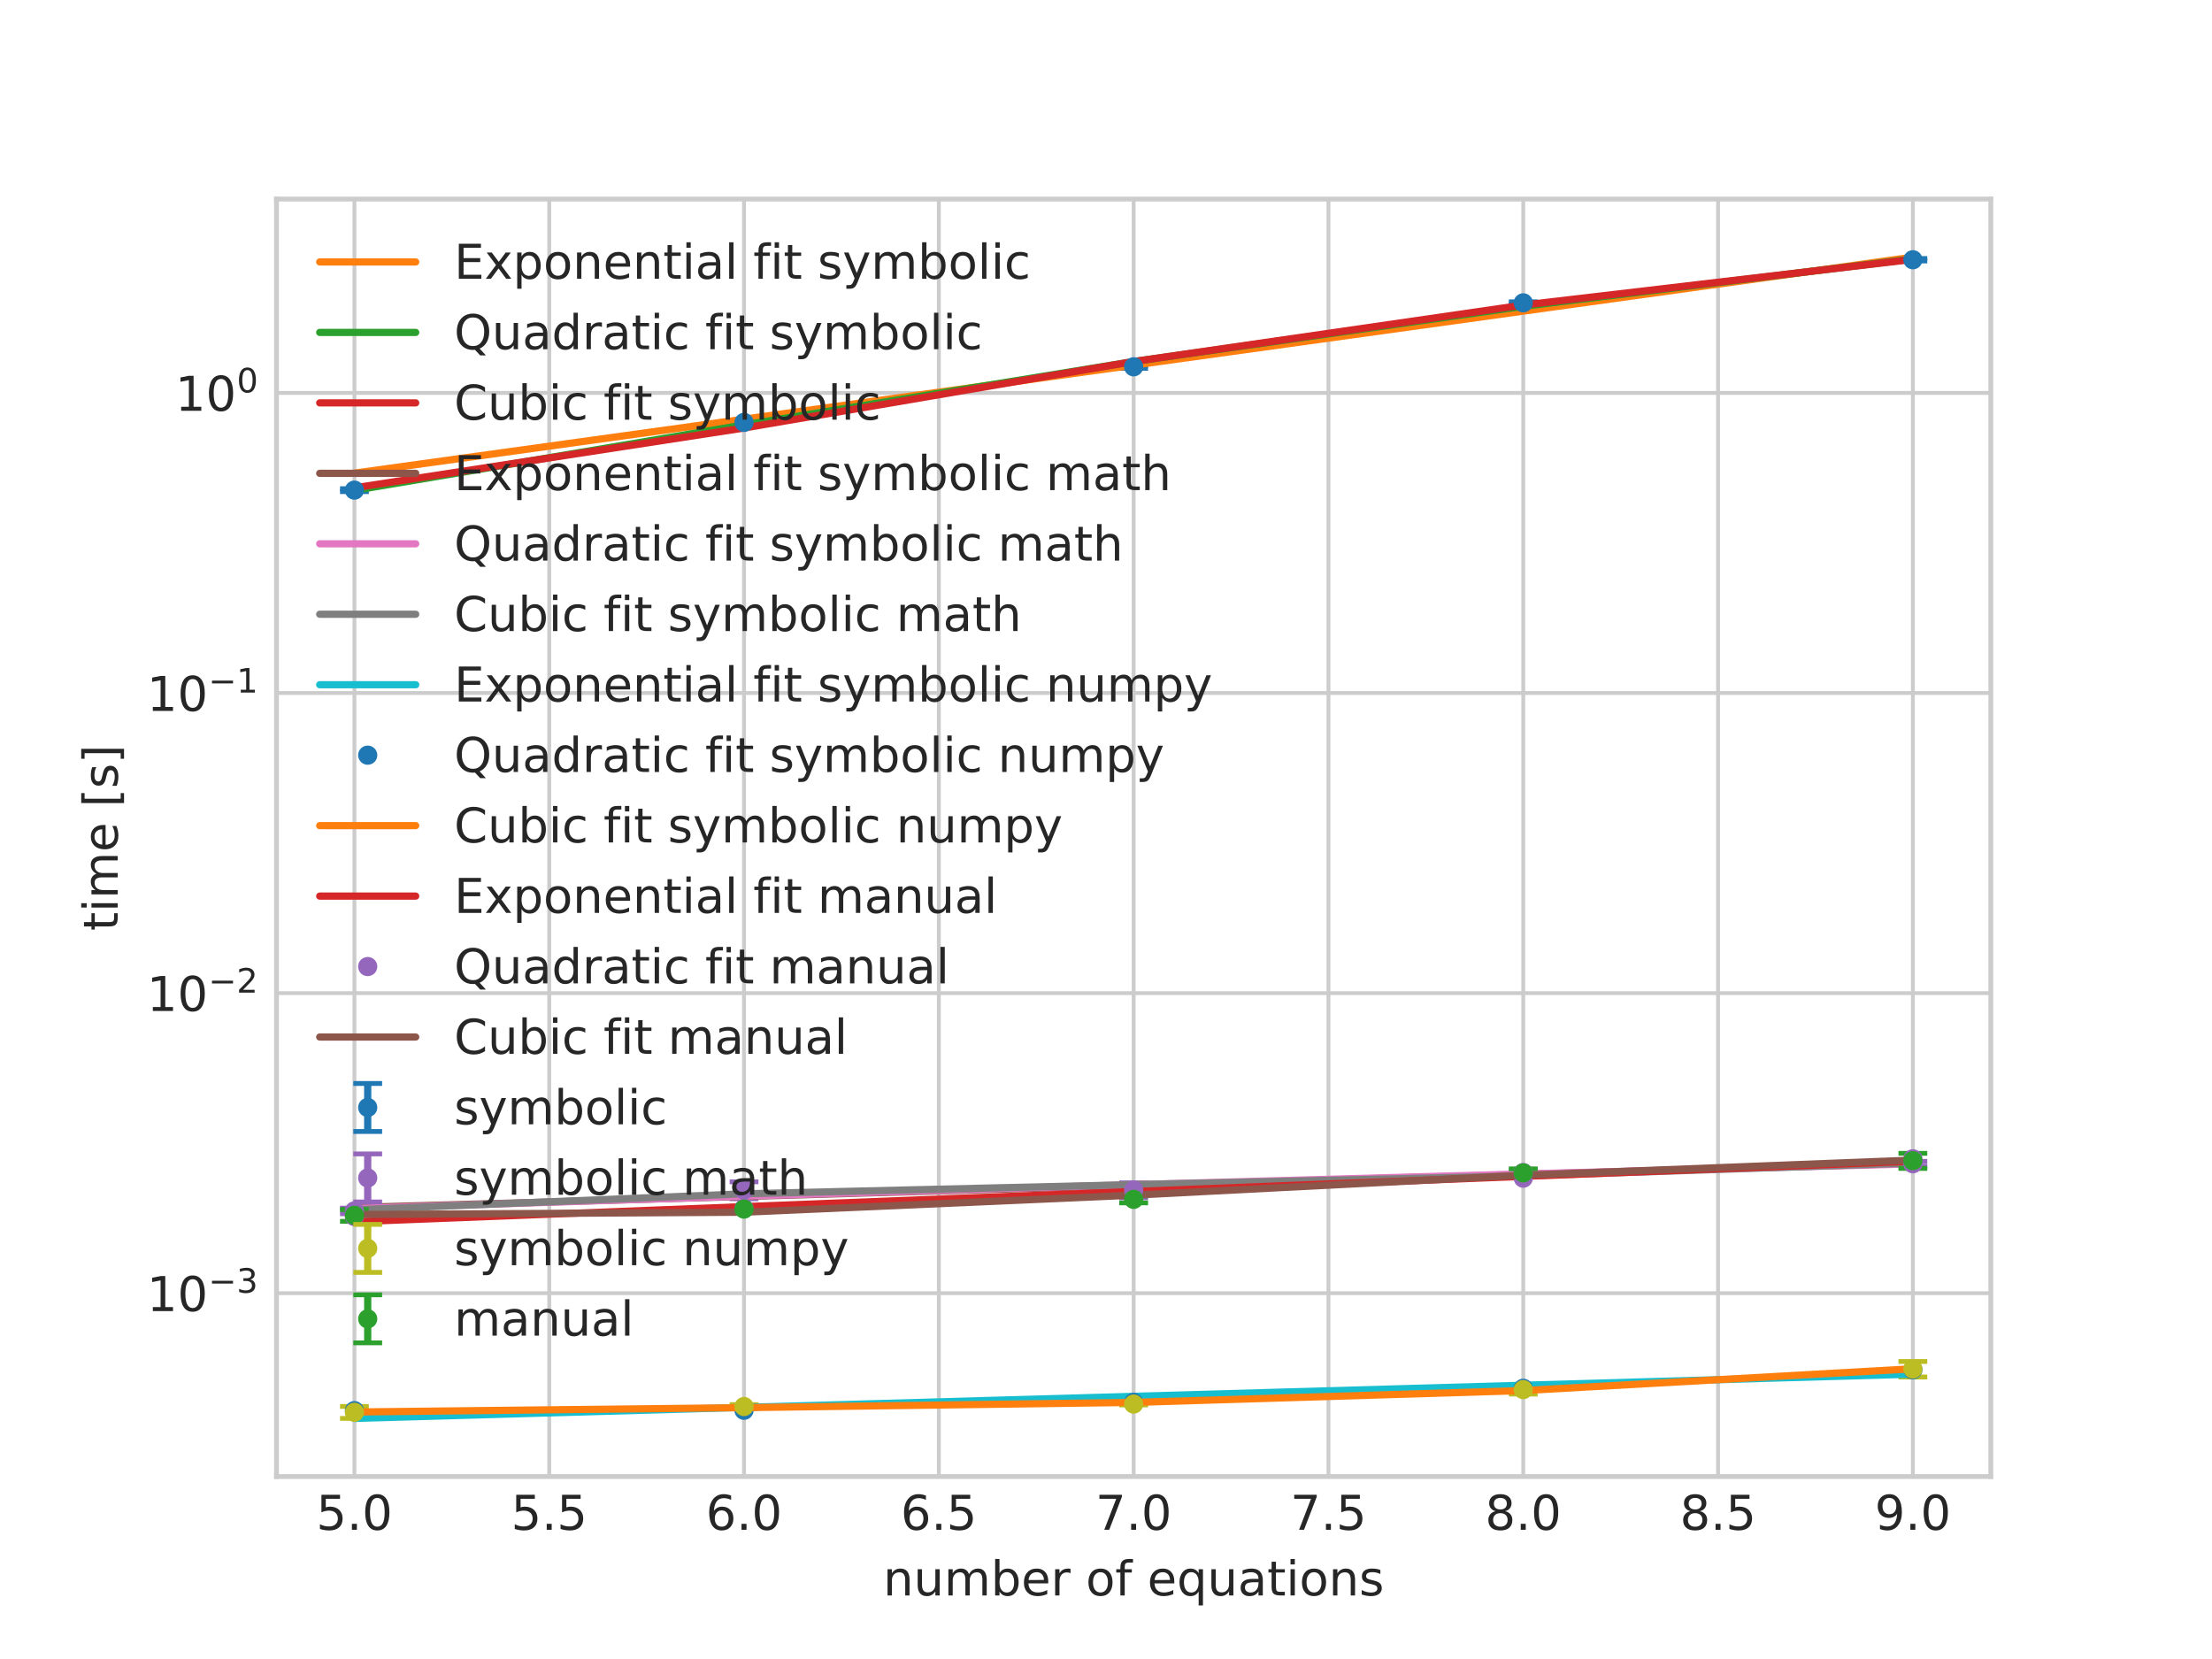<?xml version="1.0" encoding="utf-8" standalone="no"?>
<!DOCTYPE svg PUBLIC "-//W3C//DTD SVG 1.1//EN"
  "http://www.w3.org/Graphics/SVG/1.1/DTD/svg11.dtd">
<!-- Created with matplotlib (https://matplotlib.org/) -->
<svg height="345.6pt" version="1.1" viewBox="0 0 460.8 345.6" width="460.8pt" xmlns="http://www.w3.org/2000/svg" xmlns:xlink="http://www.w3.org/1999/xlink">
 <defs>
  <style type="text/css">*{stroke-linecap:butt;stroke-linejoin:round;}</style>
 </defs>
 <g id="figure_1">
  <g id="patch_1">
   <path d="M 0 345.6 
L 460.8 345.6 
L 460.8 0 
L 0 0 
z
" style="fill:#ffffff;"/>
  </g>
  <g id="axes_1">
   <g id="patch_2">
    <path d="M 57.6 307.584 
L 414.72 307.584 
L 414.72 41.472 
L 57.6 41.472 
z
" style="fill:#ffffff;"/>
   </g>
   <g id="matplotlib.axis_1">
    <g id="xtick_1">
     <g id="line2d_1">
      <path clip-path="url(#paf0e3cae16)" d="M 73.833 307.584 
L 73.833 41.472 
" style="fill:none;stroke:#cccccc;stroke-linecap:round;stroke-width:0.8;"/>
     </g>
     <g id="line2d_2"/>
     <g id="text_1">
      <!-- 5.0 -->
      <g style="fill:#262626;" transform="translate(65.881 318.682)scale(0.1 -0.1)">
       <defs>
        <path d="M 10.797 72.906 
L 49.516 72.906 
L 49.516 64.594 
L 19.828 64.594 
L 19.828 46.734 
Q 21.969 47.469 24.109 47.828 
Q 26.266 48.188 28.422 48.188 
Q 40.625 48.188 47.75 41.5 
Q 54.891 34.812 54.891 23.391 
Q 54.891 11.625 47.562 5.094 
Q 40.234 -1.422 26.906 -1.422 
Q 22.312 -1.422 17.547 -0.641 
Q 12.797 0.141 7.719 1.703 
L 7.719 11.625 
Q 12.109 9.234 16.797 8.062 
Q 21.484 6.891 26.703 6.891 
Q 35.156 6.891 40.078 11.328 
Q 45.016 15.766 45.016 23.391 
Q 45.016 31 40.078 35.438 
Q 35.156 39.891 26.703 39.891 
Q 22.75 39.891 18.812 39.016 
Q 14.891 38.141 10.797 36.281 
z
" id="DejaVuSans-53"/>
        <path d="M 10.688 12.406 
L 21 12.406 
L 21 0 
L 10.688 0 
z
" id="DejaVuSans-46"/>
        <path d="M 31.781 66.406 
Q 24.172 66.406 20.328 58.906 
Q 16.5 51.422 16.5 36.375 
Q 16.5 21.391 20.328 13.891 
Q 24.172 6.391 31.781 6.391 
Q 39.453 6.391 43.281 13.891 
Q 47.125 21.391 47.125 36.375 
Q 47.125 51.422 43.281 58.906 
Q 39.453 66.406 31.781 66.406 
z
M 31.781 74.219 
Q 44.047 74.219 50.516 64.516 
Q 56.984 54.828 56.984 36.375 
Q 56.984 17.969 50.516 8.266 
Q 44.047 -1.422 31.781 -1.422 
Q 19.531 -1.422 13.062 8.266 
Q 6.594 17.969 6.594 36.375 
Q 6.594 54.828 13.062 64.516 
Q 19.531 74.219 31.781 74.219 
z
" id="DejaVuSans-48"/>
       </defs>
       <use xlink:href="#DejaVuSans-53"/>
       <use x="63.623" xlink:href="#DejaVuSans-46"/>
       <use x="95.41" xlink:href="#DejaVuSans-48"/>
      </g>
     </g>
    </g>
    <g id="xtick_2">
     <g id="line2d_3">
      <path clip-path="url(#paf0e3cae16)" d="M 114.415 307.584 
L 114.415 41.472 
" style="fill:none;stroke:#cccccc;stroke-linecap:round;stroke-width:0.8;"/>
     </g>
     <g id="line2d_4"/>
     <g id="text_2">
      <!-- 5.5 -->
      <g style="fill:#262626;" transform="translate(106.463 318.682)scale(0.1 -0.1)">
       <use xlink:href="#DejaVuSans-53"/>
       <use x="63.623" xlink:href="#DejaVuSans-46"/>
       <use x="95.41" xlink:href="#DejaVuSans-53"/>
      </g>
     </g>
    </g>
    <g id="xtick_3">
     <g id="line2d_5">
      <path clip-path="url(#paf0e3cae16)" d="M 154.996 307.584 
L 154.996 41.472 
" style="fill:none;stroke:#cccccc;stroke-linecap:round;stroke-width:0.8;"/>
     </g>
     <g id="line2d_6"/>
     <g id="text_3">
      <!-- 6.0 -->
      <g style="fill:#262626;" transform="translate(147.045 318.682)scale(0.1 -0.1)">
       <defs>
        <path d="M 33.016 40.375 
Q 26.375 40.375 22.484 35.828 
Q 18.609 31.297 18.609 23.391 
Q 18.609 15.531 22.484 10.953 
Q 26.375 6.391 33.016 6.391 
Q 39.656 6.391 43.531 10.953 
Q 47.406 15.531 47.406 23.391 
Q 47.406 31.297 43.531 35.828 
Q 39.656 40.375 33.016 40.375 
z
M 52.594 71.297 
L 52.594 62.312 
Q 48.875 64.062 45.094 64.984 
Q 41.312 65.922 37.594 65.922 
Q 27.828 65.922 22.672 59.328 
Q 17.531 52.734 16.797 39.406 
Q 19.672 43.656 24.016 45.922 
Q 28.375 48.188 33.594 48.188 
Q 44.578 48.188 50.953 41.516 
Q 57.328 34.859 57.328 23.391 
Q 57.328 12.156 50.688 5.359 
Q 44.047 -1.422 33.016 -1.422 
Q 20.359 -1.422 13.672 8.266 
Q 6.984 17.969 6.984 36.375 
Q 6.984 53.656 15.188 63.938 
Q 23.391 74.219 37.203 74.219 
Q 40.922 74.219 44.703 73.484 
Q 48.484 72.75 52.594 71.297 
z
" id="DejaVuSans-54"/>
       </defs>
       <use xlink:href="#DejaVuSans-54"/>
       <use x="63.623" xlink:href="#DejaVuSans-46"/>
       <use x="95.41" xlink:href="#DejaVuSans-48"/>
      </g>
     </g>
    </g>
    <g id="xtick_4">
     <g id="line2d_7">
      <path clip-path="url(#paf0e3cae16)" d="M 195.578 307.584 
L 195.578 41.472 
" style="fill:none;stroke:#cccccc;stroke-linecap:round;stroke-width:0.8;"/>
     </g>
     <g id="line2d_8"/>
     <g id="text_4">
      <!-- 6.5 -->
      <g style="fill:#262626;" transform="translate(187.627 318.682)scale(0.1 -0.1)">
       <use xlink:href="#DejaVuSans-54"/>
       <use x="63.623" xlink:href="#DejaVuSans-46"/>
       <use x="95.41" xlink:href="#DejaVuSans-53"/>
      </g>
     </g>
    </g>
    <g id="xtick_5">
     <g id="line2d_9">
      <path clip-path="url(#paf0e3cae16)" d="M 236.16 307.584 
L 236.16 41.472 
" style="fill:none;stroke:#cccccc;stroke-linecap:round;stroke-width:0.8;"/>
     </g>
     <g id="line2d_10"/>
     <g id="text_5">
      <!-- 7.0 -->
      <g style="fill:#262626;" transform="translate(228.208 318.682)scale(0.1 -0.1)">
       <defs>
        <path d="M 8.203 72.906 
L 55.078 72.906 
L 55.078 68.703 
L 28.609 0 
L 18.312 0 
L 43.219 64.594 
L 8.203 64.594 
z
" id="DejaVuSans-55"/>
       </defs>
       <use xlink:href="#DejaVuSans-55"/>
       <use x="63.623" xlink:href="#DejaVuSans-46"/>
       <use x="95.41" xlink:href="#DejaVuSans-48"/>
      </g>
     </g>
    </g>
    <g id="xtick_6">
     <g id="line2d_11">
      <path clip-path="url(#paf0e3cae16)" d="M 276.742 307.584 
L 276.742 41.472 
" style="fill:none;stroke:#cccccc;stroke-linecap:round;stroke-width:0.8;"/>
     </g>
     <g id="line2d_12"/>
     <g id="text_6">
      <!-- 7.5 -->
      <g style="fill:#262626;" transform="translate(268.79 318.682)scale(0.1 -0.1)">
       <use xlink:href="#DejaVuSans-55"/>
       <use x="63.623" xlink:href="#DejaVuSans-46"/>
       <use x="95.41" xlink:href="#DejaVuSans-53"/>
      </g>
     </g>
    </g>
    <g id="xtick_7">
     <g id="line2d_13">
      <path clip-path="url(#paf0e3cae16)" d="M 317.324 307.584 
L 317.324 41.472 
" style="fill:none;stroke:#cccccc;stroke-linecap:round;stroke-width:0.8;"/>
     </g>
     <g id="line2d_14"/>
     <g id="text_7">
      <!-- 8.0 -->
      <g style="fill:#262626;" transform="translate(309.372 318.682)scale(0.1 -0.1)">
       <defs>
        <path d="M 31.781 34.625 
Q 24.75 34.625 20.719 30.859 
Q 16.703 27.094 16.703 20.516 
Q 16.703 13.922 20.719 10.156 
Q 24.75 6.391 31.781 6.391 
Q 38.812 6.391 42.859 10.172 
Q 46.922 13.969 46.922 20.516 
Q 46.922 27.094 42.891 30.859 
Q 38.875 34.625 31.781 34.625 
z
M 21.922 38.812 
Q 15.578 40.375 12.031 44.719 
Q 8.5 49.078 8.5 55.328 
Q 8.5 64.062 14.719 69.141 
Q 20.953 74.219 31.781 74.219 
Q 42.672 74.219 48.875 69.141 
Q 55.078 64.062 55.078 55.328 
Q 55.078 49.078 51.531 44.719 
Q 48 40.375 41.703 38.812 
Q 48.828 37.156 52.797 32.312 
Q 56.781 27.484 56.781 20.516 
Q 56.781 9.906 50.312 4.234 
Q 43.844 -1.422 31.781 -1.422 
Q 19.734 -1.422 13.25 4.234 
Q 6.781 9.906 6.781 20.516 
Q 6.781 27.484 10.781 32.312 
Q 14.797 37.156 21.922 38.812 
z
M 18.312 54.391 
Q 18.312 48.734 21.844 45.562 
Q 25.391 42.391 31.781 42.391 
Q 38.141 42.391 41.719 45.562 
Q 45.312 48.734 45.312 54.391 
Q 45.312 60.062 41.719 63.234 
Q 38.141 66.406 31.781 66.406 
Q 25.391 66.406 21.844 63.234 
Q 18.312 60.062 18.312 54.391 
z
" id="DejaVuSans-56"/>
       </defs>
       <use xlink:href="#DejaVuSans-56"/>
       <use x="63.623" xlink:href="#DejaVuSans-46"/>
       <use x="95.41" xlink:href="#DejaVuSans-48"/>
      </g>
     </g>
    </g>
    <g id="xtick_8">
     <g id="line2d_15">
      <path clip-path="url(#paf0e3cae16)" d="M 357.905 307.584 
L 357.905 41.472 
" style="fill:none;stroke:#cccccc;stroke-linecap:round;stroke-width:0.8;"/>
     </g>
     <g id="line2d_16"/>
     <g id="text_8">
      <!-- 8.5 -->
      <g style="fill:#262626;" transform="translate(349.954 318.682)scale(0.1 -0.1)">
       <use xlink:href="#DejaVuSans-56"/>
       <use x="63.623" xlink:href="#DejaVuSans-46"/>
       <use x="95.41" xlink:href="#DejaVuSans-53"/>
      </g>
     </g>
    </g>
    <g id="xtick_9">
     <g id="line2d_17">
      <path clip-path="url(#paf0e3cae16)" d="M 398.487 307.584 
L 398.487 41.472 
" style="fill:none;stroke:#cccccc;stroke-linecap:round;stroke-width:0.8;"/>
     </g>
     <g id="line2d_18"/>
     <g id="text_9">
      <!-- 9.0 -->
      <g style="fill:#262626;" transform="translate(390.536 318.682)scale(0.1 -0.1)">
       <defs>
        <path d="M 10.984 1.516 
L 10.984 10.5 
Q 14.703 8.734 18.5 7.812 
Q 22.312 6.891 25.984 6.891 
Q 35.75 6.891 40.891 13.453 
Q 46.047 20.016 46.781 33.406 
Q 43.953 29.203 39.594 26.953 
Q 35.25 24.703 29.984 24.703 
Q 19.047 24.703 12.672 31.312 
Q 6.297 37.938 6.297 49.422 
Q 6.297 60.641 12.938 67.422 
Q 19.578 74.219 30.609 74.219 
Q 43.266 74.219 49.922 64.516 
Q 56.594 54.828 56.594 36.375 
Q 56.594 19.141 48.406 8.859 
Q 40.234 -1.422 26.422 -1.422 
Q 22.703 -1.422 18.891 -0.688 
Q 15.094 0.047 10.984 1.516 
z
M 30.609 32.422 
Q 37.25 32.422 41.125 36.953 
Q 45.016 41.5 45.016 49.422 
Q 45.016 57.281 41.125 61.844 
Q 37.25 66.406 30.609 66.406 
Q 23.969 66.406 20.094 61.844 
Q 16.219 57.281 16.219 49.422 
Q 16.219 41.5 20.094 36.953 
Q 23.969 32.422 30.609 32.422 
z
" id="DejaVuSans-57"/>
       </defs>
       <use xlink:href="#DejaVuSans-57"/>
       <use x="63.623" xlink:href="#DejaVuSans-46"/>
       <use x="95.41" xlink:href="#DejaVuSans-48"/>
      </g>
     </g>
    </g>
    <g id="text_10">
     <!-- number of equations -->
     <g style="fill:#262626;" transform="translate(183.983 332.361)scale(0.1 -0.1)">
      <defs>
       <path d="M 54.891 33.016 
L 54.891 0 
L 45.906 0 
L 45.906 32.719 
Q 45.906 40.484 42.875 44.328 
Q 39.844 48.188 33.797 48.188 
Q 26.516 48.188 22.312 43.547 
Q 18.109 38.922 18.109 30.906 
L 18.109 0 
L 9.078 0 
L 9.078 54.688 
L 18.109 54.688 
L 18.109 46.188 
Q 21.344 51.125 25.703 53.562 
Q 30.078 56 35.797 56 
Q 45.219 56 50.047 50.172 
Q 54.891 44.344 54.891 33.016 
z
" id="DejaVuSans-110"/>
       <path d="M 8.5 21.578 
L 8.5 54.688 
L 17.484 54.688 
L 17.484 21.922 
Q 17.484 14.156 20.5 10.266 
Q 23.531 6.391 29.594 6.391 
Q 36.859 6.391 41.078 11.031 
Q 45.312 15.672 45.312 23.688 
L 45.312 54.688 
L 54.297 54.688 
L 54.297 0 
L 45.312 0 
L 45.312 8.406 
Q 42.047 3.422 37.719 1 
Q 33.406 -1.422 27.688 -1.422 
Q 18.266 -1.422 13.375 4.438 
Q 8.5 10.297 8.5 21.578 
z
M 31.109 56 
z
" id="DejaVuSans-117"/>
       <path d="M 52 44.188 
Q 55.375 50.25 60.062 53.125 
Q 64.75 56 71.094 56 
Q 79.641 56 84.281 50.016 
Q 88.922 44.047 88.922 33.016 
L 88.922 0 
L 79.891 0 
L 79.891 32.719 
Q 79.891 40.578 77.094 44.375 
Q 74.312 48.188 68.609 48.188 
Q 61.625 48.188 57.562 43.547 
Q 53.516 38.922 53.516 30.906 
L 53.516 0 
L 44.484 0 
L 44.484 32.719 
Q 44.484 40.625 41.703 44.406 
Q 38.922 48.188 33.109 48.188 
Q 26.219 48.188 22.156 43.531 
Q 18.109 38.875 18.109 30.906 
L 18.109 0 
L 9.078 0 
L 9.078 54.688 
L 18.109 54.688 
L 18.109 46.188 
Q 21.188 51.219 25.484 53.609 
Q 29.781 56 35.688 56 
Q 41.656 56 45.828 52.969 
Q 50 49.953 52 44.188 
z
" id="DejaVuSans-109"/>
       <path d="M 48.688 27.297 
Q 48.688 37.203 44.609 42.844 
Q 40.531 48.484 33.406 48.484 
Q 26.266 48.484 22.188 42.844 
Q 18.109 37.203 18.109 27.297 
Q 18.109 17.391 22.188 11.75 
Q 26.266 6.109 33.406 6.109 
Q 40.531 6.109 44.609 11.75 
Q 48.688 17.391 48.688 27.297 
z
M 18.109 46.391 
Q 20.953 51.266 25.266 53.625 
Q 29.594 56 35.594 56 
Q 45.562 56 51.781 48.094 
Q 58.016 40.188 58.016 27.297 
Q 58.016 14.406 51.781 6.484 
Q 45.562 -1.422 35.594 -1.422 
Q 29.594 -1.422 25.266 0.953 
Q 20.953 3.328 18.109 8.203 
L 18.109 0 
L 9.078 0 
L 9.078 75.984 
L 18.109 75.984 
z
" id="DejaVuSans-98"/>
       <path d="M 56.203 29.594 
L 56.203 25.203 
L 14.891 25.203 
Q 15.484 15.922 20.484 11.062 
Q 25.484 6.203 34.422 6.203 
Q 39.594 6.203 44.453 7.469 
Q 49.312 8.734 54.109 11.281 
L 54.109 2.781 
Q 49.266 0.734 44.188 -0.344 
Q 39.109 -1.422 33.891 -1.422 
Q 20.797 -1.422 13.156 6.188 
Q 5.516 13.812 5.516 26.812 
Q 5.516 40.234 12.766 48.109 
Q 20.016 56 32.328 56 
Q 43.359 56 49.781 48.891 
Q 56.203 41.797 56.203 29.594 
z
M 47.219 32.234 
Q 47.125 39.594 43.094 43.984 
Q 39.062 48.391 32.422 48.391 
Q 24.906 48.391 20.391 44.141 
Q 15.875 39.891 15.188 32.172 
z
" id="DejaVuSans-101"/>
       <path d="M 41.109 46.297 
Q 39.594 47.172 37.812 47.578 
Q 36.031 48 33.891 48 
Q 26.266 48 22.188 43.047 
Q 18.109 38.094 18.109 28.812 
L 18.109 0 
L 9.078 0 
L 9.078 54.688 
L 18.109 54.688 
L 18.109 46.188 
Q 20.953 51.172 25.484 53.578 
Q 30.031 56 36.531 56 
Q 37.453 56 38.578 55.875 
Q 39.703 55.766 41.062 55.516 
z
" id="DejaVuSans-114"/>
       <path id="DejaVuSans-32"/>
       <path d="M 30.609 48.391 
Q 23.391 48.391 19.188 42.75 
Q 14.984 37.109 14.984 27.297 
Q 14.984 17.484 19.156 11.844 
Q 23.344 6.203 30.609 6.203 
Q 37.797 6.203 41.984 11.859 
Q 46.188 17.531 46.188 27.297 
Q 46.188 37.016 41.984 42.703 
Q 37.797 48.391 30.609 48.391 
z
M 30.609 56 
Q 42.328 56 49.016 48.375 
Q 55.719 40.766 55.719 27.297 
Q 55.719 13.875 49.016 6.219 
Q 42.328 -1.422 30.609 -1.422 
Q 18.844 -1.422 12.172 6.219 
Q 5.516 13.875 5.516 27.297 
Q 5.516 40.766 12.172 48.375 
Q 18.844 56 30.609 56 
z
" id="DejaVuSans-111"/>
       <path d="M 37.109 75.984 
L 37.109 68.5 
L 28.516 68.5 
Q 23.688 68.5 21.797 66.547 
Q 19.922 64.594 19.922 59.516 
L 19.922 54.688 
L 34.719 54.688 
L 34.719 47.703 
L 19.922 47.703 
L 19.922 0 
L 10.891 0 
L 10.891 47.703 
L 2.297 47.703 
L 2.297 54.688 
L 10.891 54.688 
L 10.891 58.5 
Q 10.891 67.625 15.141 71.797 
Q 19.391 75.984 28.609 75.984 
z
" id="DejaVuSans-102"/>
       <path d="M 14.797 27.297 
Q 14.797 17.391 18.875 11.75 
Q 22.953 6.109 30.078 6.109 
Q 37.203 6.109 41.297 11.75 
Q 45.406 17.391 45.406 27.297 
Q 45.406 37.203 41.297 42.844 
Q 37.203 48.484 30.078 48.484 
Q 22.953 48.484 18.875 42.844 
Q 14.797 37.203 14.797 27.297 
z
M 45.406 8.203 
Q 42.578 3.328 38.25 0.953 
Q 33.938 -1.422 27.875 -1.422 
Q 17.969 -1.422 11.734 6.484 
Q 5.516 14.406 5.516 27.297 
Q 5.516 40.188 11.734 48.094 
Q 17.969 56 27.875 56 
Q 33.938 56 38.25 53.625 
Q 42.578 51.266 45.406 46.391 
L 45.406 54.688 
L 54.391 54.688 
L 54.391 -20.797 
L 45.406 -20.797 
z
" id="DejaVuSans-113"/>
       <path d="M 34.281 27.484 
Q 23.391 27.484 19.188 25 
Q 14.984 22.516 14.984 16.5 
Q 14.984 11.719 18.141 8.906 
Q 21.297 6.109 26.703 6.109 
Q 34.188 6.109 38.703 11.406 
Q 43.219 16.703 43.219 25.484 
L 43.219 27.484 
z
M 52.203 31.203 
L 52.203 0 
L 43.219 0 
L 43.219 8.297 
Q 40.141 3.328 35.547 0.953 
Q 30.953 -1.422 24.312 -1.422 
Q 15.922 -1.422 10.953 3.297 
Q 6 8.016 6 15.922 
Q 6 25.141 12.172 29.828 
Q 18.359 34.516 30.609 34.516 
L 43.219 34.516 
L 43.219 35.406 
Q 43.219 41.609 39.141 45 
Q 35.062 48.391 27.688 48.391 
Q 23 48.391 18.547 47.266 
Q 14.109 46.141 10.016 43.891 
L 10.016 52.203 
Q 14.938 54.109 19.578 55.047 
Q 24.219 56 28.609 56 
Q 40.484 56 46.344 49.844 
Q 52.203 43.703 52.203 31.203 
z
" id="DejaVuSans-97"/>
       <path d="M 18.312 70.219 
L 18.312 54.688 
L 36.812 54.688 
L 36.812 47.703 
L 18.312 47.703 
L 18.312 18.016 
Q 18.312 11.328 20.141 9.422 
Q 21.969 7.516 27.594 7.516 
L 36.812 7.516 
L 36.812 0 
L 27.594 0 
Q 17.188 0 13.234 3.875 
Q 9.281 7.766 9.281 18.016 
L 9.281 47.703 
L 2.688 47.703 
L 2.688 54.688 
L 9.281 54.688 
L 9.281 70.219 
z
" id="DejaVuSans-116"/>
       <path d="M 9.422 54.688 
L 18.406 54.688 
L 18.406 0 
L 9.422 0 
z
M 9.422 75.984 
L 18.406 75.984 
L 18.406 64.594 
L 9.422 64.594 
z
" id="DejaVuSans-105"/>
       <path d="M 44.281 53.078 
L 44.281 44.578 
Q 40.484 46.531 36.375 47.5 
Q 32.281 48.484 27.875 48.484 
Q 21.188 48.484 17.844 46.438 
Q 14.5 44.391 14.5 40.281 
Q 14.5 37.156 16.891 35.375 
Q 19.281 33.594 26.516 31.984 
L 29.594 31.297 
Q 39.156 29.25 43.188 25.516 
Q 47.219 21.781 47.219 15.094 
Q 47.219 7.469 41.188 3.016 
Q 35.156 -1.422 24.609 -1.422 
Q 20.219 -1.422 15.453 -0.562 
Q 10.688 0.297 5.422 2 
L 5.422 11.281 
Q 10.406 8.688 15.234 7.391 
Q 20.062 6.109 24.812 6.109 
Q 31.156 6.109 34.562 8.281 
Q 37.984 10.453 37.984 14.406 
Q 37.984 18.062 35.516 20.016 
Q 33.062 21.969 24.703 23.781 
L 21.578 24.516 
Q 13.234 26.266 9.516 29.906 
Q 5.812 33.547 5.812 39.891 
Q 5.812 47.609 11.281 51.797 
Q 16.75 56 26.812 56 
Q 31.781 56 36.172 55.266 
Q 40.578 54.547 44.281 53.078 
z
" id="DejaVuSans-115"/>
      </defs>
      <use xlink:href="#DejaVuSans-110"/>
      <use x="63.379" xlink:href="#DejaVuSans-117"/>
      <use x="126.758" xlink:href="#DejaVuSans-109"/>
      <use x="224.17" xlink:href="#DejaVuSans-98"/>
      <use x="287.646" xlink:href="#DejaVuSans-101"/>
      <use x="349.17" xlink:href="#DejaVuSans-114"/>
      <use x="390.283" xlink:href="#DejaVuSans-32"/>
      <use x="422.07" xlink:href="#DejaVuSans-111"/>
      <use x="483.252" xlink:href="#DejaVuSans-102"/>
      <use x="518.457" xlink:href="#DejaVuSans-32"/>
      <use x="550.244" xlink:href="#DejaVuSans-101"/>
      <use x="611.768" xlink:href="#DejaVuSans-113"/>
      <use x="675.244" xlink:href="#DejaVuSans-117"/>
      <use x="738.623" xlink:href="#DejaVuSans-97"/>
      <use x="799.902" xlink:href="#DejaVuSans-116"/>
      <use x="839.111" xlink:href="#DejaVuSans-105"/>
      <use x="866.895" xlink:href="#DejaVuSans-111"/>
      <use x="928.076" xlink:href="#DejaVuSans-110"/>
      <use x="991.455" xlink:href="#DejaVuSans-115"/>
     </g>
    </g>
   </g>
   <g id="matplotlib.axis_2">
    <g id="ytick_1">
     <g id="line2d_19">
      <path clip-path="url(#paf0e3cae16)" d="M 57.6 269.399 
L 414.72 269.399 
" style="fill:none;stroke:#cccccc;stroke-linecap:round;stroke-width:0.8;"/>
     </g>
     <g id="line2d_20"/>
     <g id="text_11">
      <!-- $\mathdefault{10^{-3}}$ -->
      <g style="fill:#262626;" transform="translate(30.6 273.199)scale(0.1 -0.1)">
       <defs>
        <path d="M 12.406 8.297 
L 28.516 8.297 
L 28.516 63.922 
L 10.984 60.406 
L 10.984 69.391 
L 28.422 72.906 
L 38.281 72.906 
L 38.281 8.297 
L 54.391 8.297 
L 54.391 0 
L 12.406 0 
z
" id="DejaVuSans-49"/>
        <path d="M 10.594 35.5 
L 73.188 35.5 
L 73.188 27.203 
L 10.594 27.203 
z
" id="DejaVuSans-8722"/>
        <path d="M 40.578 39.312 
Q 47.656 37.797 51.625 33 
Q 55.609 28.219 55.609 21.188 
Q 55.609 10.406 48.188 4.484 
Q 40.766 -1.422 27.094 -1.422 
Q 22.516 -1.422 17.656 -0.516 
Q 12.797 0.391 7.625 2.203 
L 7.625 11.719 
Q 11.719 9.328 16.594 8.109 
Q 21.484 6.891 26.812 6.891 
Q 36.078 6.891 40.938 10.547 
Q 45.797 14.203 45.797 21.188 
Q 45.797 27.641 41.281 31.266 
Q 36.766 34.906 28.719 34.906 
L 20.219 34.906 
L 20.219 43.016 
L 29.109 43.016 
Q 36.375 43.016 40.234 45.922 
Q 44.094 48.828 44.094 54.297 
Q 44.094 59.906 40.109 62.906 
Q 36.141 65.922 28.719 65.922 
Q 24.656 65.922 20.016 65.031 
Q 15.375 64.156 9.812 62.312 
L 9.812 71.094 
Q 15.438 72.656 20.344 73.438 
Q 25.25 74.219 29.594 74.219 
Q 40.828 74.219 47.359 69.109 
Q 53.906 64.016 53.906 55.328 
Q 53.906 49.266 50.438 45.094 
Q 46.969 40.922 40.578 39.312 
z
" id="DejaVuSans-51"/>
       </defs>
       <use transform="translate(0 0.766)" xlink:href="#DejaVuSans-49"/>
       <use transform="translate(63.623 0.766)" xlink:href="#DejaVuSans-48"/>
       <use transform="translate(128.203 39.047)scale(0.7)" xlink:href="#DejaVuSans-8722"/>
       <use transform="translate(186.855 39.047)scale(0.7)" xlink:href="#DejaVuSans-51"/>
      </g>
     </g>
    </g>
    <g id="ytick_2">
     <g id="line2d_21">
      <path clip-path="url(#paf0e3cae16)" d="M 57.6 206.883 
L 414.72 206.883 
" style="fill:none;stroke:#cccccc;stroke-linecap:round;stroke-width:0.8;"/>
     </g>
     <g id="line2d_22"/>
     <g id="text_12">
      <!-- $\mathdefault{10^{-2}}$ -->
      <g style="fill:#262626;" transform="translate(30.6 210.682)scale(0.1 -0.1)">
       <defs>
        <path d="M 19.188 8.297 
L 53.609 8.297 
L 53.609 0 
L 7.328 0 
L 7.328 8.297 
Q 12.938 14.109 22.625 23.891 
Q 32.328 33.688 34.812 36.531 
Q 39.547 41.844 41.422 45.531 
Q 43.312 49.219 43.312 52.781 
Q 43.312 58.594 39.234 62.25 
Q 35.156 65.922 28.609 65.922 
Q 23.969 65.922 18.812 64.312 
Q 13.672 62.703 7.812 59.422 
L 7.812 69.391 
Q 13.766 71.781 18.938 73 
Q 24.125 74.219 28.422 74.219 
Q 39.75 74.219 46.484 68.547 
Q 53.219 62.891 53.219 53.422 
Q 53.219 48.922 51.531 44.891 
Q 49.859 40.875 45.406 35.406 
Q 44.188 33.984 37.641 27.219 
Q 31.109 20.453 19.188 8.297 
z
" id="DejaVuSans-50"/>
       </defs>
       <use transform="translate(0 0.766)" xlink:href="#DejaVuSans-49"/>
       <use transform="translate(63.623 0.766)" xlink:href="#DejaVuSans-48"/>
       <use transform="translate(128.203 39.047)scale(0.7)" xlink:href="#DejaVuSans-8722"/>
       <use transform="translate(186.855 39.047)scale(0.7)" xlink:href="#DejaVuSans-50"/>
      </g>
     </g>
    </g>
    <g id="ytick_3">
     <g id="line2d_23">
      <path clip-path="url(#paf0e3cae16)" d="M 57.6 144.367 
L 414.72 144.367 
" style="fill:none;stroke:#cccccc;stroke-linecap:round;stroke-width:0.8;"/>
     </g>
     <g id="line2d_24"/>
     <g id="text_13">
      <!-- $\mathdefault{10^{-1}}$ -->
      <g style="fill:#262626;" transform="translate(30.6 148.166)scale(0.1 -0.1)">
       <use transform="translate(0 0.684)" xlink:href="#DejaVuSans-49"/>
       <use transform="translate(63.623 0.684)" xlink:href="#DejaVuSans-48"/>
       <use transform="translate(128.203 38.966)scale(0.7)" xlink:href="#DejaVuSans-8722"/>
       <use transform="translate(186.855 38.966)scale(0.7)" xlink:href="#DejaVuSans-49"/>
      </g>
     </g>
    </g>
    <g id="ytick_4">
     <g id="line2d_25">
      <path clip-path="url(#paf0e3cae16)" d="M 57.6 81.85 
L 414.72 81.85 
" style="fill:none;stroke:#cccccc;stroke-linecap:round;stroke-width:0.8;"/>
     </g>
     <g id="line2d_26"/>
     <g id="text_14">
      <!-- $\mathdefault{10^{0}}$ -->
      <g style="fill:#262626;" transform="translate(36.5 85.649)scale(0.1 -0.1)">
       <use transform="translate(0 0.766)" xlink:href="#DejaVuSans-49"/>
       <use transform="translate(63.623 0.766)" xlink:href="#DejaVuSans-48"/>
       <use transform="translate(128.203 39.047)scale(0.7)" xlink:href="#DejaVuSans-48"/>
      </g>
     </g>
    </g>
    <g id="ytick_5">
     <g id="line2d_27"/>
    </g>
    <g id="ytick_6">
     <g id="line2d_28"/>
    </g>
    <g id="ytick_7">
     <g id="line2d_29"/>
    </g>
    <g id="ytick_8">
     <g id="line2d_30"/>
    </g>
    <g id="ytick_9">
     <g id="line2d_31"/>
    </g>
    <g id="ytick_10">
     <g id="line2d_32"/>
    </g>
    <g id="ytick_11">
     <g id="line2d_33"/>
    </g>
    <g id="ytick_12">
     <g id="line2d_34"/>
    </g>
    <g id="ytick_13">
     <g id="line2d_35"/>
    </g>
    <g id="ytick_14">
     <g id="line2d_36"/>
    </g>
    <g id="ytick_15">
     <g id="line2d_37"/>
    </g>
    <g id="ytick_16">
     <g id="line2d_38"/>
    </g>
    <g id="ytick_17">
     <g id="line2d_39"/>
    </g>
    <g id="ytick_18">
     <g id="line2d_40"/>
    </g>
    <g id="ytick_19">
     <g id="line2d_41"/>
    </g>
    <g id="ytick_20">
     <g id="line2d_42"/>
    </g>
    <g id="ytick_21">
     <g id="line2d_43"/>
    </g>
    <g id="ytick_22">
     <g id="line2d_44"/>
    </g>
    <g id="ytick_23">
     <g id="line2d_45"/>
    </g>
    <g id="ytick_24">
     <g id="line2d_46"/>
    </g>
    <g id="ytick_25">
     <g id="line2d_47"/>
    </g>
    <g id="ytick_26">
     <g id="line2d_48"/>
    </g>
    <g id="ytick_27">
     <g id="line2d_49"/>
    </g>
    <g id="ytick_28">
     <g id="line2d_50"/>
    </g>
    <g id="ytick_29">
     <g id="line2d_51"/>
    </g>
    <g id="ytick_30">
     <g id="line2d_52"/>
    </g>
    <g id="ytick_31">
     <g id="line2d_53"/>
    </g>
    <g id="ytick_32">
     <g id="line2d_54"/>
    </g>
    <g id="ytick_33">
     <g id="line2d_55"/>
    </g>
    <g id="ytick_34">
     <g id="line2d_56"/>
    </g>
    <g id="ytick_35">
     <g id="line2d_57"/>
    </g>
    <g id="ytick_36">
     <g id="line2d_58"/>
    </g>
    <g id="ytick_37">
     <g id="line2d_59"/>
    </g>
    <g id="ytick_38">
     <g id="line2d_60"/>
    </g>
    <g id="text_15">
     <!-- time [s] -->
     <g style="fill:#262626;" transform="translate(24.52 193.919)rotate(-90)scale(0.1 -0.1)">
      <defs>
       <path d="M 8.594 75.984 
L 29.297 75.984 
L 29.297 69 
L 17.578 69 
L 17.578 -6.203 
L 29.297 -6.203 
L 29.297 -13.188 
L 8.594 -13.188 
z
" id="DejaVuSans-91"/>
       <path d="M 30.422 75.984 
L 30.422 -13.188 
L 9.719 -13.188 
L 9.719 -6.203 
L 21.391 -6.203 
L 21.391 69 
L 9.719 69 
L 9.719 75.984 
z
" id="DejaVuSans-93"/>
      </defs>
      <use xlink:href="#DejaVuSans-116"/>
      <use x="39.209" xlink:href="#DejaVuSans-105"/>
      <use x="66.992" xlink:href="#DejaVuSans-109"/>
      <use x="164.404" xlink:href="#DejaVuSans-101"/>
      <use x="225.928" xlink:href="#DejaVuSans-32"/>
      <use x="257.715" xlink:href="#DejaVuSans-91"/>
      <use x="296.729" xlink:href="#DejaVuSans-115"/>
      <use x="348.828" xlink:href="#DejaVuSans-93"/>
     </g>
    </g>
   </g>
   <g id="LineCollection_1">
    <path clip-path="url(#paf0e3cae16)" d="M 73.833 102.41 
L 73.833 101.8 
" style="fill:none;stroke:#1f77b4;stroke-width:1.5;"/>
    <path clip-path="url(#paf0e3cae16)" d="M 154.996 88.272 
L 154.996 87.712 
" style="fill:none;stroke:#1f77b4;stroke-width:1.5;"/>
    <path clip-path="url(#paf0e3cae16)" d="M 236.16 76.735 
L 236.16 76.088 
" style="fill:none;stroke:#1f77b4;stroke-width:1.5;"/>
    <path clip-path="url(#paf0e3cae16)" d="M 317.324 63.311 
L 317.324 62.871 
" style="fill:none;stroke:#1f77b4;stroke-width:1.5;"/>
    <path clip-path="url(#paf0e3cae16)" d="M 398.487 54.372 
L 398.487 53.853 
" style="fill:none;stroke:#1f77b4;stroke-width:1.5;"/>
   </g>
   <g id="LineCollection_2">
    <path clip-path="url(#paf0e3cae16)" d="M 73.833 252.843 
L 73.833 251.676 
" style="fill:none;stroke:#9467bd;stroke-width:1.5;"/>
    <path clip-path="url(#paf0e3cae16)" d="M 154.996 249.716 
L 154.996 246.196 
" style="fill:none;stroke:#9467bd;stroke-width:1.5;"/>
    <path clip-path="url(#paf0e3cae16)" d="M 236.16 249.509 
L 236.16 246.408 
" style="fill:none;stroke:#9467bd;stroke-width:1.5;"/>
    <path clip-path="url(#paf0e3cae16)" d="M 317.324 244.848 
L 317.324 243.705 
" style="fill:none;stroke:#9467bd;stroke-width:1.5;"/>
    <path clip-path="url(#paf0e3cae16)" d="M 398.487 242.936 
L 398.487 241.931 
" style="fill:none;stroke:#9467bd;stroke-width:1.5;"/>
   </g>
   <g id="LineCollection_3">
    <path clip-path="url(#paf0e3cae16)" d="M 73.833 295.482 
L 73.833 292.985 
" style="fill:none;stroke:#bcbd22;stroke-width:1.5;"/>
    <path clip-path="url(#paf0e3cae16)" d="M 154.996 293.408 
L 154.996 292.608 
" style="fill:none;stroke:#bcbd22;stroke-width:1.5;"/>
    <path clip-path="url(#paf0e3cae16)" d="M 236.16 292.685 
L 236.16 292.293 
" style="fill:none;stroke:#bcbd22;stroke-width:1.5;"/>
    <path clip-path="url(#paf0e3cae16)" d="M 317.324 290.407 
L 317.324 288.572 
" style="fill:none;stroke:#bcbd22;stroke-width:1.5;"/>
    <path clip-path="url(#paf0e3cae16)" d="M 398.487 286.851 
L 398.487 283.622 
" style="fill:none;stroke:#bcbd22;stroke-width:1.5;"/>
   </g>
   <g id="LineCollection_4">
    <path clip-path="url(#paf0e3cae16)" d="M 73.833 254.428 
L 73.833 251.978 
" style="fill:none;stroke:#2ca02c;stroke-width:1.5;"/>
    <path clip-path="url(#paf0e3cae16)" d="M 154.996 252.467 
L 154.996 251.301 
" style="fill:none;stroke:#2ca02c;stroke-width:1.5;"/>
    <path clip-path="url(#paf0e3cae16)" d="M 236.16 250.586 
L 236.16 249.131 
" style="fill:none;stroke:#2ca02c;stroke-width:1.5;"/>
    <path clip-path="url(#paf0e3cae16)" d="M 317.324 245.184 
L 317.324 243.494 
" style="fill:none;stroke:#2ca02c;stroke-width:1.5;"/>
    <path clip-path="url(#paf0e3cae16)" d="M 398.487 243.401 
L 398.487 240.261 
" style="fill:none;stroke:#2ca02c;stroke-width:1.5;"/>
   </g>
   <g id="line2d_61">
    <defs>
     <path d="M 3 0 
L -3 -0 
" id="m700bd57d06" style="stroke:#1f77b4;"/>
    </defs>
    <g clip-path="url(#paf0e3cae16)">
     <use style="fill:#1f77b4;stroke:#1f77b4;" x="73.833" xlink:href="#m700bd57d06" y="102.41"/>
     <use style="fill:#1f77b4;stroke:#1f77b4;" x="154.996" xlink:href="#m700bd57d06" y="88.272"/>
     <use style="fill:#1f77b4;stroke:#1f77b4;" x="236.16" xlink:href="#m700bd57d06" y="76.735"/>
     <use style="fill:#1f77b4;stroke:#1f77b4;" x="317.324" xlink:href="#m700bd57d06" y="63.311"/>
     <use style="fill:#1f77b4;stroke:#1f77b4;" x="398.487" xlink:href="#m700bd57d06" y="54.372"/>
    </g>
   </g>
   <g id="line2d_62">
    <g clip-path="url(#paf0e3cae16)">
     <use style="fill:#1f77b4;stroke:#1f77b4;" x="73.833" xlink:href="#m700bd57d06" y="101.8"/>
     <use style="fill:#1f77b4;stroke:#1f77b4;" x="154.996" xlink:href="#m700bd57d06" y="87.712"/>
     <use style="fill:#1f77b4;stroke:#1f77b4;" x="236.16" xlink:href="#m700bd57d06" y="76.088"/>
     <use style="fill:#1f77b4;stroke:#1f77b4;" x="317.324" xlink:href="#m700bd57d06" y="62.871"/>
     <use style="fill:#1f77b4;stroke:#1f77b4;" x="398.487" xlink:href="#m700bd57d06" y="53.853"/>
    </g>
   </g>
   <g id="line2d_63">
    <path clip-path="url(#paf0e3cae16)" d="M 73.833 98.565 
L 154.996 87.316 
L 236.16 76.067 
L 317.324 64.817 
L 398.487 53.568 
" style="fill:none;stroke:#ff7f0e;stroke-linecap:round;stroke-width:1.5;"/>
   </g>
   <g id="line2d_64">
    <path clip-path="url(#paf0e3cae16)" d="M 73.833 102.151 
L 154.996 88.512 
L 236.16 75.309 
L 317.324 63.81 
L 398.487 53.939 
" style="fill:none;stroke:#2ca02c;stroke-linecap:round;stroke-width:1.5;"/>
   </g>
   <g id="line2d_65">
    <path clip-path="url(#paf0e3cae16)" d="M 73.833 101.626 
L 154.996 89.162 
L 236.16 75.309 
L 317.324 63.553 
L 398.487 54.029 
" style="fill:none;stroke:#d62728;stroke-linecap:round;stroke-width:1.5;"/>
   </g>
   <g id="line2d_66">
    <defs>
     <path d="M 3 0 
L -3 -0 
" id="m74d7b8749b" style="stroke:#9467bd;"/>
    </defs>
    <g clip-path="url(#paf0e3cae16)">
     <use style="fill:#9467bd;stroke:#9467bd;" x="73.833" xlink:href="#m74d7b8749b" y="252.843"/>
     <use style="fill:#9467bd;stroke:#9467bd;" x="154.996" xlink:href="#m74d7b8749b" y="249.716"/>
     <use style="fill:#9467bd;stroke:#9467bd;" x="236.16" xlink:href="#m74d7b8749b" y="249.509"/>
     <use style="fill:#9467bd;stroke:#9467bd;" x="317.324" xlink:href="#m74d7b8749b" y="244.848"/>
     <use style="fill:#9467bd;stroke:#9467bd;" x="398.487" xlink:href="#m74d7b8749b" y="242.936"/>
    </g>
   </g>
   <g id="line2d_67">
    <g clip-path="url(#paf0e3cae16)">
     <use style="fill:#9467bd;stroke:#9467bd;" x="73.833" xlink:href="#m74d7b8749b" y="251.676"/>
     <use style="fill:#9467bd;stroke:#9467bd;" x="154.996" xlink:href="#m74d7b8749b" y="246.196"/>
     <use style="fill:#9467bd;stroke:#9467bd;" x="236.16" xlink:href="#m74d7b8749b" y="246.408"/>
     <use style="fill:#9467bd;stroke:#9467bd;" x="317.324" xlink:href="#m74d7b8749b" y="243.705"/>
     <use style="fill:#9467bd;stroke:#9467bd;" x="398.487" xlink:href="#m74d7b8749b" y="241.931"/>
    </g>
   </g>
   <g id="line2d_68">
    <path clip-path="url(#paf0e3cae16)" d="M 73.833 251.543 
L 154.996 249.24 
L 236.16 246.937 
L 317.324 244.635 
L 398.487 242.332 
" style="fill:none;stroke:#8c564b;stroke-linecap:round;stroke-width:1.5;"/>
   </g>
   <g id="line2d_69">
    <path clip-path="url(#paf0e3cae16)" d="M 73.833 251.758 
L 154.996 249.168 
L 236.16 246.774 
L 317.324 244.545 
L 398.487 242.46 
" style="fill:none;stroke:#e377c2;stroke-linecap:round;stroke-width:1.5;"/>
   </g>
   <g id="line2d_70">
    <path clip-path="url(#paf0e3cae16)" d="M 73.833 252.027 
L 154.996 248.687 
L 236.16 246.774 
L 317.324 244.958 
L 398.487 242.271 
" style="fill:none;stroke:#7f7f7f;stroke-linecap:round;stroke-width:1.5;"/>
   </g>
   <g id="line2d_71">
    <defs>
     <path d="M 3 0 
L -3 -0 
" id="me440036867" style="stroke:#bcbd22;"/>
    </defs>
    <g clip-path="url(#paf0e3cae16)">
     <use style="fill:#bcbd22;stroke:#bcbd22;" x="73.833" xlink:href="#me440036867" y="295.482"/>
     <use style="fill:#bcbd22;stroke:#bcbd22;" x="154.996" xlink:href="#me440036867" y="293.408"/>
     <use style="fill:#bcbd22;stroke:#bcbd22;" x="236.16" xlink:href="#me440036867" y="292.685"/>
     <use style="fill:#bcbd22;stroke:#bcbd22;" x="317.324" xlink:href="#me440036867" y="290.407"/>
     <use style="fill:#bcbd22;stroke:#bcbd22;" x="398.487" xlink:href="#me440036867" y="286.851"/>
    </g>
   </g>
   <g id="line2d_72">
    <g clip-path="url(#paf0e3cae16)">
     <use style="fill:#bcbd22;stroke:#bcbd22;" x="73.833" xlink:href="#me440036867" y="292.985"/>
     <use style="fill:#bcbd22;stroke:#bcbd22;" x="154.996" xlink:href="#me440036867" y="292.608"/>
     <use style="fill:#bcbd22;stroke:#bcbd22;" x="236.16" xlink:href="#me440036867" y="292.293"/>
     <use style="fill:#bcbd22;stroke:#bcbd22;" x="317.324" xlink:href="#me440036867" y="288.572"/>
     <use style="fill:#bcbd22;stroke:#bcbd22;" x="398.487" xlink:href="#me440036867" y="283.622"/>
    </g>
   </g>
   <g id="line2d_73">
    <path clip-path="url(#paf0e3cae16)" d="M 73.833 295.488 
L 154.996 293.181 
L 236.16 290.875 
L 317.324 288.568 
L 398.487 286.262 
" style="fill:none;stroke:#17becf;stroke-linecap:round;stroke-width:1.5;"/>
   </g>
   <g id="line2d_74">
    <defs>
     <path d="M 0 1.5 
C 0.398 1.5 0.779 1.342 1.061 1.061 
C 1.342 0.779 1.5 0.398 1.5 0 
C 1.5 -0.398 1.342 -0.779 1.061 -1.061 
C 0.779 -1.342 0.398 -1.5 0 -1.5 
C -0.398 -1.5 -0.779 -1.342 -1.061 -1.061 
C -1.342 -0.779 -1.5 -0.398 -1.5 0 
C -1.5 0.398 -1.342 0.779 -1.061 1.061 
C -0.779 1.342 -0.398 1.5 0 1.5 
z
" id="m78f123b9b5" style="stroke:#1f77b4;"/>
    </defs>
    <g clip-path="url(#paf0e3cae16)">
     <use style="fill:#1f77b4;stroke:#1f77b4;" x="73.833" xlink:href="#m78f123b9b5" y="293.865"/>
     <use style="fill:#1f77b4;stroke:#1f77b4;" x="154.996" xlink:href="#m78f123b9b5" y="293.787"/>
     <use style="fill:#1f77b4;stroke:#1f77b4;" x="236.16" xlink:href="#m78f123b9b5" y="292.148"/>
     <use style="fill:#1f77b4;stroke:#1f77b4;" x="317.324" xlink:href="#m78f123b9b5" y="289.207"/>
     <use style="fill:#1f77b4;stroke:#1f77b4;" x="398.487" xlink:href="#m78f123b9b5" y="285.347"/>
    </g>
   </g>
   <g id="line2d_75">
    <path clip-path="url(#paf0e3cae16)" d="M 73.833 294.144 
L 154.996 293.239 
L 236.16 292.148 
L 317.324 289.679 
L 398.487 285.145 
" style="fill:none;stroke:#ff7f0e;stroke-linecap:round;stroke-width:1.5;"/>
   </g>
   <g id="line2d_76">
    <defs>
     <path d="M 3 0 
L -3 -0 
" id="m0bc7def56d" style="stroke:#2ca02c;"/>
    </defs>
    <g clip-path="url(#paf0e3cae16)">
     <use style="fill:#2ca02c;stroke:#2ca02c;" x="73.833" xlink:href="#m0bc7def56d" y="254.428"/>
     <use style="fill:#2ca02c;stroke:#2ca02c;" x="154.996" xlink:href="#m0bc7def56d" y="252.467"/>
     <use style="fill:#2ca02c;stroke:#2ca02c;" x="236.16" xlink:href="#m0bc7def56d" y="250.586"/>
     <use style="fill:#2ca02c;stroke:#2ca02c;" x="317.324" xlink:href="#m0bc7def56d" y="245.184"/>
     <use style="fill:#2ca02c;stroke:#2ca02c;" x="398.487" xlink:href="#m0bc7def56d" y="243.401"/>
    </g>
   </g>
   <g id="line2d_77">
    <g clip-path="url(#paf0e3cae16)">
     <use style="fill:#2ca02c;stroke:#2ca02c;" x="73.833" xlink:href="#m0bc7def56d" y="251.978"/>
     <use style="fill:#2ca02c;stroke:#2ca02c;" x="154.996" xlink:href="#m0bc7def56d" y="251.301"/>
     <use style="fill:#2ca02c;stroke:#2ca02c;" x="236.16" xlink:href="#m0bc7def56d" y="249.131"/>
     <use style="fill:#2ca02c;stroke:#2ca02c;" x="317.324" xlink:href="#m0bc7def56d" y="243.494"/>
     <use style="fill:#2ca02c;stroke:#2ca02c;" x="398.487" xlink:href="#m0bc7def56d" y="240.261"/>
    </g>
   </g>
   <g id="line2d_78">
    <path clip-path="url(#paf0e3cae16)" d="M 73.833 254.516 
L 154.996 251.363 
L 236.16 248.211 
L 317.324 245.059 
L 398.487 241.907 
" style="fill:none;stroke:#d62728;stroke-linecap:round;stroke-width:1.5;"/>
   </g>
   <g id="line2d_79">
    <defs>
     <path d="M 0 1.5 
C 0.398 1.5 0.779 1.342 1.061 1.061 
C 1.342 0.779 1.5 0.398 1.5 0 
C 1.5 -0.398 1.342 -0.779 1.061 -1.061 
C 0.779 -1.342 0.398 -1.5 0 -1.5 
C -0.398 -1.5 -0.779 -1.342 -1.061 -1.061 
C -1.342 -0.779 -1.5 -0.398 -1.5 0 
C -1.5 0.398 -1.342 0.779 -1.061 1.061 
C -0.779 1.342 -0.398 1.5 0 1.5 
z
" id="m7f918cfeda" style="stroke:#9467bd;"/>
    </defs>
    <g clip-path="url(#paf0e3cae16)">
     <use style="fill:#9467bd;stroke:#9467bd;" x="73.833" xlink:href="#m7f918cfeda" y="253.42"/>
     <use style="fill:#9467bd;stroke:#9467bd;" x="154.996" xlink:href="#m7f918cfeda" y="251.735"/>
     <use style="fill:#9467bd;stroke:#9467bd;" x="236.16" xlink:href="#m7f918cfeda" y="248.97"/>
     <use style="fill:#9467bd;stroke:#9467bd;" x="317.324" xlink:href="#m7f918cfeda" y="245.428"/>
     <use style="fill:#9467bd;stroke:#9467bd;" x="398.487" xlink:href="#m7f918cfeda" y="241.407"/>
    </g>
   </g>
   <g id="line2d_80">
    <path clip-path="url(#paf0e3cae16)" d="M 73.833 253.008 
L 154.996 252.527 
L 236.16 248.97 
L 317.324 244.816 
L 398.487 241.675 
" style="fill:none;stroke:#8c564b;stroke-linecap:round;stroke-width:1.5;"/>
   </g>
   <g id="line2d_81">
    <g clip-path="url(#paf0e3cae16)">
     <use style="fill:#1f77b4;stroke:#1f77b4;" x="73.833" xlink:href="#m78f123b9b5" y="102.103"/>
     <use style="fill:#1f77b4;stroke:#1f77b4;" x="154.996" xlink:href="#m78f123b9b5" y="87.99"/>
     <use style="fill:#1f77b4;stroke:#1f77b4;" x="236.16" xlink:href="#m78f123b9b5" y="76.41"/>
     <use style="fill:#1f77b4;stroke:#1f77b4;" x="317.324" xlink:href="#m78f123b9b5" y="63.09"/>
     <use style="fill:#1f77b4;stroke:#1f77b4;" x="398.487" xlink:href="#m78f123b9b5" y="54.111"/>
    </g>
   </g>
   <g id="line2d_82">
    <g clip-path="url(#paf0e3cae16)">
     <use style="fill:#9467bd;stroke:#9467bd;" x="73.833" xlink:href="#m7f918cfeda" y="252.254"/>
     <use style="fill:#9467bd;stroke:#9467bd;" x="154.996" xlink:href="#m7f918cfeda" y="247.899"/>
     <use style="fill:#9467bd;stroke:#9467bd;" x="236.16" xlink:href="#m7f918cfeda" y="247.914"/>
     <use style="fill:#9467bd;stroke:#9467bd;" x="317.324" xlink:href="#m7f918cfeda" y="244.271"/>
     <use style="fill:#9467bd;stroke:#9467bd;" x="398.487" xlink:href="#m7f918cfeda" y="242.429"/>
    </g>
   </g>
   <g id="line2d_83">
    <defs>
     <path d="M 0 1.5 
C 0.398 1.5 0.779 1.342 1.061 1.061 
C 1.342 0.779 1.5 0.398 1.5 0 
C 1.5 -0.398 1.342 -0.779 1.061 -1.061 
C 0.779 -1.342 0.398 -1.5 0 -1.5 
C -0.398 -1.5 -0.779 -1.342 -1.061 -1.061 
C -1.342 -0.779 -1.5 -0.398 -1.5 0 
C -1.5 0.398 -1.342 0.779 -1.061 1.061 
C -0.779 1.342 -0.398 1.5 0 1.5 
z
" id="m6513cf7ff4" style="stroke:#bcbd22;"/>
    </defs>
    <g clip-path="url(#paf0e3cae16)">
     <use style="fill:#bcbd22;stroke:#bcbd22;" x="73.833" xlink:href="#m6513cf7ff4" y="294.205"/>
     <use style="fill:#bcbd22;stroke:#bcbd22;" x="154.996" xlink:href="#m6513cf7ff4" y="293.005"/>
     <use style="fill:#bcbd22;stroke:#bcbd22;" x="236.16" xlink:href="#m6513cf7ff4" y="292.488"/>
     <use style="fill:#bcbd22;stroke:#bcbd22;" x="317.324" xlink:href="#m6513cf7ff4" y="289.474"/>
     <use style="fill:#bcbd22;stroke:#bcbd22;" x="398.487" xlink:href="#m6513cf7ff4" y="285.188"/>
    </g>
   </g>
   <g id="line2d_84">
    <defs>
     <path d="M 0 1.5 
C 0.398 1.5 0.779 1.342 1.061 1.061 
C 1.342 0.779 1.5 0.398 1.5 0 
C 1.5 -0.398 1.342 -0.779 1.061 -1.061 
C 0.779 -1.342 0.398 -1.5 0 -1.5 
C -0.398 -1.5 -0.779 -1.342 -1.061 -1.061 
C -1.342 -0.779 -1.5 -0.398 -1.5 0 
C -1.5 0.398 -1.342 0.779 -1.061 1.061 
C -0.779 1.342 -0.398 1.5 0 1.5 
z
" id="mb9d5c54efb" style="stroke:#2ca02c;"/>
    </defs>
    <g clip-path="url(#paf0e3cae16)">
     <use style="fill:#2ca02c;stroke:#2ca02c;" x="73.833" xlink:href="#mb9d5c54efb" y="253.176"/>
     <use style="fill:#2ca02c;stroke:#2ca02c;" x="154.996" xlink:href="#mb9d5c54efb" y="251.877"/>
     <use style="fill:#2ca02c;stroke:#2ca02c;" x="236.16" xlink:href="#mb9d5c54efb" y="249.849"/>
     <use style="fill:#2ca02c;stroke:#2ca02c;" x="317.324" xlink:href="#mb9d5c54efb" y="244.326"/>
     <use style="fill:#2ca02c;stroke:#2ca02c;" x="398.487" xlink:href="#mb9d5c54efb" y="241.786"/>
    </g>
   </g>
   <g id="patch_3">
    <path d="M 57.6 307.584 
L 57.6 41.472 
" style="fill:none;stroke:#cccccc;stroke-linecap:square;stroke-linejoin:miter;"/>
   </g>
   <g id="patch_4">
    <path d="M 414.72 307.584 
L 414.72 41.472 
" style="fill:none;stroke:#cccccc;stroke-linecap:square;stroke-linejoin:miter;"/>
   </g>
   <g id="patch_5">
    <path d="M 57.6 307.584 
L 414.72 307.584 
" style="fill:none;stroke:#cccccc;stroke-linecap:square;stroke-linejoin:miter;"/>
   </g>
   <g id="patch_6">
    <path d="M 57.6 41.472 
L 414.72 41.472 
" style="fill:none;stroke:#cccccc;stroke-linecap:square;stroke-linejoin:miter;"/>
   </g>
   <g id="legend_1">
    <g id="line2d_85">
     <path d="M 66.6 54.57 
L 86.6 54.57 
" style="fill:none;stroke:#ff7f0e;stroke-linecap:round;stroke-width:1.5;"/>
    </g>
    <g id="line2d_86"/>
    <g id="text_16">
     <!-- Exponential fit symbolic -->
     <g style="fill:#262626;" transform="translate(94.6 58.07)scale(0.1 -0.1)">
      <defs>
       <path d="M 9.812 72.906 
L 55.906 72.906 
L 55.906 64.594 
L 19.672 64.594 
L 19.672 43.016 
L 54.391 43.016 
L 54.391 34.719 
L 19.672 34.719 
L 19.672 8.297 
L 56.781 8.297 
L 56.781 0 
L 9.812 0 
z
" id="DejaVuSans-69"/>
       <path d="M 54.891 54.688 
L 35.109 28.078 
L 55.906 0 
L 45.312 0 
L 29.391 21.484 
L 13.484 0 
L 2.875 0 
L 24.125 28.609 
L 4.688 54.688 
L 15.281 54.688 
L 29.781 35.203 
L 44.281 54.688 
z
" id="DejaVuSans-120"/>
       <path d="M 18.109 8.203 
L 18.109 -20.797 
L 9.078 -20.797 
L 9.078 54.688 
L 18.109 54.688 
L 18.109 46.391 
Q 20.953 51.266 25.266 53.625 
Q 29.594 56 35.594 56 
Q 45.562 56 51.781 48.094 
Q 58.016 40.188 58.016 27.297 
Q 58.016 14.406 51.781 6.484 
Q 45.562 -1.422 35.594 -1.422 
Q 29.594 -1.422 25.266 0.953 
Q 20.953 3.328 18.109 8.203 
z
M 48.688 27.297 
Q 48.688 37.203 44.609 42.844 
Q 40.531 48.484 33.406 48.484 
Q 26.266 48.484 22.188 42.844 
Q 18.109 37.203 18.109 27.297 
Q 18.109 17.391 22.188 11.75 
Q 26.266 6.109 33.406 6.109 
Q 40.531 6.109 44.609 11.75 
Q 48.688 17.391 48.688 27.297 
z
" id="DejaVuSans-112"/>
       <path d="M 9.422 75.984 
L 18.406 75.984 
L 18.406 0 
L 9.422 0 
z
" id="DejaVuSans-108"/>
       <path d="M 32.172 -5.078 
Q 28.375 -14.844 24.75 -17.812 
Q 21.141 -20.797 15.094 -20.797 
L 7.906 -20.797 
L 7.906 -13.281 
L 13.188 -13.281 
Q 16.891 -13.281 18.938 -11.516 
Q 21 -9.766 23.484 -3.219 
L 25.094 0.875 
L 2.984 54.688 
L 12.5 54.688 
L 29.594 11.922 
L 46.688 54.688 
L 56.203 54.688 
z
" id="DejaVuSans-121"/>
       <path d="M 48.781 52.594 
L 48.781 44.188 
Q 44.969 46.297 41.141 47.344 
Q 37.312 48.391 33.406 48.391 
Q 24.656 48.391 19.812 42.844 
Q 14.984 37.312 14.984 27.297 
Q 14.984 17.281 19.812 11.734 
Q 24.656 6.203 33.406 6.203 
Q 37.312 6.203 41.141 7.25 
Q 44.969 8.297 48.781 10.406 
L 48.781 2.094 
Q 45.016 0.344 40.984 -0.531 
Q 36.969 -1.422 32.422 -1.422 
Q 20.062 -1.422 12.781 6.344 
Q 5.516 14.109 5.516 27.297 
Q 5.516 40.672 12.859 48.328 
Q 20.219 56 33.016 56 
Q 37.156 56 41.109 55.141 
Q 45.062 54.297 48.781 52.594 
z
" id="DejaVuSans-99"/>
      </defs>
      <use xlink:href="#DejaVuSans-69"/>
      <use x="63.184" xlink:href="#DejaVuSans-120"/>
      <use x="122.363" xlink:href="#DejaVuSans-112"/>
      <use x="185.84" xlink:href="#DejaVuSans-111"/>
      <use x="247.021" xlink:href="#DejaVuSans-110"/>
      <use x="310.4" xlink:href="#DejaVuSans-101"/>
      <use x="371.924" xlink:href="#DejaVuSans-110"/>
      <use x="435.303" xlink:href="#DejaVuSans-116"/>
      <use x="474.512" xlink:href="#DejaVuSans-105"/>
      <use x="502.295" xlink:href="#DejaVuSans-97"/>
      <use x="563.574" xlink:href="#DejaVuSans-108"/>
      <use x="591.357" xlink:href="#DejaVuSans-32"/>
      <use x="623.145" xlink:href="#DejaVuSans-102"/>
      <use x="658.35" xlink:href="#DejaVuSans-105"/>
      <use x="686.133" xlink:href="#DejaVuSans-116"/>
      <use x="725.342" xlink:href="#DejaVuSans-32"/>
      <use x="757.129" xlink:href="#DejaVuSans-115"/>
      <use x="809.229" xlink:href="#DejaVuSans-121"/>
      <use x="868.408" xlink:href="#DejaVuSans-109"/>
      <use x="965.82" xlink:href="#DejaVuSans-98"/>
      <use x="1029.297" xlink:href="#DejaVuSans-111"/>
      <use x="1090.479" xlink:href="#DejaVuSans-108"/>
      <use x="1118.262" xlink:href="#DejaVuSans-105"/>
      <use x="1146.045" xlink:href="#DejaVuSans-99"/>
     </g>
    </g>
    <g id="line2d_87">
     <path d="M 66.6 69.249 
L 86.6 69.249 
" style="fill:none;stroke:#2ca02c;stroke-linecap:round;stroke-width:1.5;"/>
    </g>
    <g id="line2d_88"/>
    <g id="text_17">
     <!-- Quadratic fit symbolic -->
     <g style="fill:#262626;" transform="translate(94.6 72.749)scale(0.1 -0.1)">
      <defs>
       <path d="M 39.406 66.219 
Q 28.656 66.219 22.328 58.203 
Q 16.016 50.203 16.016 36.375 
Q 16.016 22.609 22.328 14.594 
Q 28.656 6.594 39.406 6.594 
Q 50.141 6.594 56.422 14.594 
Q 62.703 22.609 62.703 36.375 
Q 62.703 50.203 56.422 58.203 
Q 50.141 66.219 39.406 66.219 
z
M 53.219 1.312 
L 66.219 -12.891 
L 54.297 -12.891 
L 43.5 -1.219 
Q 41.891 -1.312 41.031 -1.359 
Q 40.188 -1.422 39.406 -1.422 
Q 24.031 -1.422 14.812 8.859 
Q 5.609 19.141 5.609 36.375 
Q 5.609 53.656 14.812 63.938 
Q 24.031 74.219 39.406 74.219 
Q 54.734 74.219 63.906 63.938 
Q 73.094 53.656 73.094 36.375 
Q 73.094 23.688 67.984 14.641 
Q 62.891 5.609 53.219 1.312 
z
" id="DejaVuSans-81"/>
       <path d="M 45.406 46.391 
L 45.406 75.984 
L 54.391 75.984 
L 54.391 0 
L 45.406 0 
L 45.406 8.203 
Q 42.578 3.328 38.25 0.953 
Q 33.938 -1.422 27.875 -1.422 
Q 17.969 -1.422 11.734 6.484 
Q 5.516 14.406 5.516 27.297 
Q 5.516 40.188 11.734 48.094 
Q 17.969 56 27.875 56 
Q 33.938 56 38.25 53.625 
Q 42.578 51.266 45.406 46.391 
z
M 14.797 27.297 
Q 14.797 17.391 18.875 11.75 
Q 22.953 6.109 30.078 6.109 
Q 37.203 6.109 41.297 11.75 
Q 45.406 17.391 45.406 27.297 
Q 45.406 37.203 41.297 42.844 
Q 37.203 48.484 30.078 48.484 
Q 22.953 48.484 18.875 42.844 
Q 14.797 37.203 14.797 27.297 
z
" id="DejaVuSans-100"/>
      </defs>
      <use xlink:href="#DejaVuSans-81"/>
      <use x="78.711" xlink:href="#DejaVuSans-117"/>
      <use x="142.09" xlink:href="#DejaVuSans-97"/>
      <use x="203.369" xlink:href="#DejaVuSans-100"/>
      <use x="266.846" xlink:href="#DejaVuSans-114"/>
      <use x="307.959" xlink:href="#DejaVuSans-97"/>
      <use x="369.238" xlink:href="#DejaVuSans-116"/>
      <use x="408.447" xlink:href="#DejaVuSans-105"/>
      <use x="436.23" xlink:href="#DejaVuSans-99"/>
      <use x="491.211" xlink:href="#DejaVuSans-32"/>
      <use x="522.998" xlink:href="#DejaVuSans-102"/>
      <use x="558.203" xlink:href="#DejaVuSans-105"/>
      <use x="585.986" xlink:href="#DejaVuSans-116"/>
      <use x="625.195" xlink:href="#DejaVuSans-32"/>
      <use x="656.982" xlink:href="#DejaVuSans-115"/>
      <use x="709.082" xlink:href="#DejaVuSans-121"/>
      <use x="768.262" xlink:href="#DejaVuSans-109"/>
      <use x="865.674" xlink:href="#DejaVuSans-98"/>
      <use x="929.15" xlink:href="#DejaVuSans-111"/>
      <use x="990.332" xlink:href="#DejaVuSans-108"/>
      <use x="1018.115" xlink:href="#DejaVuSans-105"/>
      <use x="1045.898" xlink:href="#DejaVuSans-99"/>
     </g>
    </g>
    <g id="line2d_89">
     <path d="M 66.6 83.927 
L 86.6 83.927 
" style="fill:none;stroke:#d62728;stroke-linecap:round;stroke-width:1.5;"/>
    </g>
    <g id="line2d_90"/>
    <g id="text_18">
     <!-- Cubic fit symbolic -->
     <g style="fill:#262626;" transform="translate(94.6 87.427)scale(0.1 -0.1)">
      <defs>
       <path d="M 64.406 67.281 
L 64.406 56.891 
Q 59.422 61.531 53.781 63.812 
Q 48.141 66.109 41.797 66.109 
Q 29.297 66.109 22.656 58.469 
Q 16.016 50.828 16.016 36.375 
Q 16.016 21.969 22.656 14.328 
Q 29.297 6.688 41.797 6.688 
Q 48.141 6.688 53.781 8.984 
Q 59.422 11.281 64.406 15.922 
L 64.406 5.609 
Q 59.234 2.094 53.438 0.328 
Q 47.656 -1.422 41.219 -1.422 
Q 24.656 -1.422 15.125 8.703 
Q 5.609 18.844 5.609 36.375 
Q 5.609 53.953 15.125 64.078 
Q 24.656 74.219 41.219 74.219 
Q 47.75 74.219 53.531 72.484 
Q 59.328 70.75 64.406 67.281 
z
" id="DejaVuSans-67"/>
      </defs>
      <use xlink:href="#DejaVuSans-67"/>
      <use x="69.824" xlink:href="#DejaVuSans-117"/>
      <use x="133.203" xlink:href="#DejaVuSans-98"/>
      <use x="196.68" xlink:href="#DejaVuSans-105"/>
      <use x="224.463" xlink:href="#DejaVuSans-99"/>
      <use x="279.443" xlink:href="#DejaVuSans-32"/>
      <use x="311.23" xlink:href="#DejaVuSans-102"/>
      <use x="346.436" xlink:href="#DejaVuSans-105"/>
      <use x="374.219" xlink:href="#DejaVuSans-116"/>
      <use x="413.428" xlink:href="#DejaVuSans-32"/>
      <use x="445.215" xlink:href="#DejaVuSans-115"/>
      <use x="497.314" xlink:href="#DejaVuSans-121"/>
      <use x="556.494" xlink:href="#DejaVuSans-109"/>
      <use x="653.906" xlink:href="#DejaVuSans-98"/>
      <use x="717.383" xlink:href="#DejaVuSans-111"/>
      <use x="778.564" xlink:href="#DejaVuSans-108"/>
      <use x="806.348" xlink:href="#DejaVuSans-105"/>
      <use x="834.131" xlink:href="#DejaVuSans-99"/>
     </g>
    </g>
    <g id="line2d_91">
     <path d="M 66.6 98.605 
L 86.6 98.605 
" style="fill:none;stroke:#8c564b;stroke-linecap:round;stroke-width:1.5;"/>
    </g>
    <g id="line2d_92"/>
    <g id="text_19">
     <!-- Exponential fit symbolic math -->
     <g style="fill:#262626;" transform="translate(94.6 102.105)scale(0.1 -0.1)">
      <defs>
       <path d="M 54.891 33.016 
L 54.891 0 
L 45.906 0 
L 45.906 32.719 
Q 45.906 40.484 42.875 44.328 
Q 39.844 48.188 33.797 48.188 
Q 26.516 48.188 22.312 43.547 
Q 18.109 38.922 18.109 30.906 
L 18.109 0 
L 9.078 0 
L 9.078 75.984 
L 18.109 75.984 
L 18.109 46.188 
Q 21.344 51.125 25.703 53.562 
Q 30.078 56 35.797 56 
Q 45.219 56 50.047 50.172 
Q 54.891 44.344 54.891 33.016 
z
" id="DejaVuSans-104"/>
      </defs>
      <use xlink:href="#DejaVuSans-69"/>
      <use x="63.184" xlink:href="#DejaVuSans-120"/>
      <use x="122.363" xlink:href="#DejaVuSans-112"/>
      <use x="185.84" xlink:href="#DejaVuSans-111"/>
      <use x="247.021" xlink:href="#DejaVuSans-110"/>
      <use x="310.4" xlink:href="#DejaVuSans-101"/>
      <use x="371.924" xlink:href="#DejaVuSans-110"/>
      <use x="435.303" xlink:href="#DejaVuSans-116"/>
      <use x="474.512" xlink:href="#DejaVuSans-105"/>
      <use x="502.295" xlink:href="#DejaVuSans-97"/>
      <use x="563.574" xlink:href="#DejaVuSans-108"/>
      <use x="591.357" xlink:href="#DejaVuSans-32"/>
      <use x="623.145" xlink:href="#DejaVuSans-102"/>
      <use x="658.35" xlink:href="#DejaVuSans-105"/>
      <use x="686.133" xlink:href="#DejaVuSans-116"/>
      <use x="725.342" xlink:href="#DejaVuSans-32"/>
      <use x="757.129" xlink:href="#DejaVuSans-115"/>
      <use x="809.229" xlink:href="#DejaVuSans-121"/>
      <use x="868.408" xlink:href="#DejaVuSans-109"/>
      <use x="965.82" xlink:href="#DejaVuSans-98"/>
      <use x="1029.297" xlink:href="#DejaVuSans-111"/>
      <use x="1090.479" xlink:href="#DejaVuSans-108"/>
      <use x="1118.262" xlink:href="#DejaVuSans-105"/>
      <use x="1146.045" xlink:href="#DejaVuSans-99"/>
      <use x="1201.025" xlink:href="#DejaVuSans-32"/>
      <use x="1232.812" xlink:href="#DejaVuSans-109"/>
      <use x="1330.225" xlink:href="#DejaVuSans-97"/>
      <use x="1391.504" xlink:href="#DejaVuSans-116"/>
      <use x="1430.713" xlink:href="#DejaVuSans-104"/>
     </g>
    </g>
    <g id="line2d_93">
     <path d="M 66.6 113.283 
L 86.6 113.283 
" style="fill:none;stroke:#e377c2;stroke-linecap:round;stroke-width:1.5;"/>
    </g>
    <g id="line2d_94"/>
    <g id="text_20">
     <!-- Quadratic fit symbolic math -->
     <g style="fill:#262626;" transform="translate(94.6 116.783)scale(0.1 -0.1)">
      <use xlink:href="#DejaVuSans-81"/>
      <use x="78.711" xlink:href="#DejaVuSans-117"/>
      <use x="142.09" xlink:href="#DejaVuSans-97"/>
      <use x="203.369" xlink:href="#DejaVuSans-100"/>
      <use x="266.846" xlink:href="#DejaVuSans-114"/>
      <use x="307.959" xlink:href="#DejaVuSans-97"/>
      <use x="369.238" xlink:href="#DejaVuSans-116"/>
      <use x="408.447" xlink:href="#DejaVuSans-105"/>
      <use x="436.23" xlink:href="#DejaVuSans-99"/>
      <use x="491.211" xlink:href="#DejaVuSans-32"/>
      <use x="522.998" xlink:href="#DejaVuSans-102"/>
      <use x="558.203" xlink:href="#DejaVuSans-105"/>
      <use x="585.986" xlink:href="#DejaVuSans-116"/>
      <use x="625.195" xlink:href="#DejaVuSans-32"/>
      <use x="656.982" xlink:href="#DejaVuSans-115"/>
      <use x="709.082" xlink:href="#DejaVuSans-121"/>
      <use x="768.262" xlink:href="#DejaVuSans-109"/>
      <use x="865.674" xlink:href="#DejaVuSans-98"/>
      <use x="929.15" xlink:href="#DejaVuSans-111"/>
      <use x="990.332" xlink:href="#DejaVuSans-108"/>
      <use x="1018.115" xlink:href="#DejaVuSans-105"/>
      <use x="1045.898" xlink:href="#DejaVuSans-99"/>
      <use x="1100.879" xlink:href="#DejaVuSans-32"/>
      <use x="1132.666" xlink:href="#DejaVuSans-109"/>
      <use x="1230.078" xlink:href="#DejaVuSans-97"/>
      <use x="1291.357" xlink:href="#DejaVuSans-116"/>
      <use x="1330.566" xlink:href="#DejaVuSans-104"/>
     </g>
    </g>
    <g id="line2d_95">
     <path d="M 66.6 127.961 
L 86.6 127.961 
" style="fill:none;stroke:#7f7f7f;stroke-linecap:round;stroke-width:1.5;"/>
    </g>
    <g id="line2d_96"/>
    <g id="text_21">
     <!-- Cubic fit symbolic math -->
     <g style="fill:#262626;" transform="translate(94.6 131.461)scale(0.1 -0.1)">
      <use xlink:href="#DejaVuSans-67"/>
      <use x="69.824" xlink:href="#DejaVuSans-117"/>
      <use x="133.203" xlink:href="#DejaVuSans-98"/>
      <use x="196.68" xlink:href="#DejaVuSans-105"/>
      <use x="224.463" xlink:href="#DejaVuSans-99"/>
      <use x="279.443" xlink:href="#DejaVuSans-32"/>
      <use x="311.23" xlink:href="#DejaVuSans-102"/>
      <use x="346.436" xlink:href="#DejaVuSans-105"/>
      <use x="374.219" xlink:href="#DejaVuSans-116"/>
      <use x="413.428" xlink:href="#DejaVuSans-32"/>
      <use x="445.215" xlink:href="#DejaVuSans-115"/>
      <use x="497.314" xlink:href="#DejaVuSans-121"/>
      <use x="556.494" xlink:href="#DejaVuSans-109"/>
      <use x="653.906" xlink:href="#DejaVuSans-98"/>
      <use x="717.383" xlink:href="#DejaVuSans-111"/>
      <use x="778.564" xlink:href="#DejaVuSans-108"/>
      <use x="806.348" xlink:href="#DejaVuSans-105"/>
      <use x="834.131" xlink:href="#DejaVuSans-99"/>
      <use x="889.111" xlink:href="#DejaVuSans-32"/>
      <use x="920.898" xlink:href="#DejaVuSans-109"/>
      <use x="1018.311" xlink:href="#DejaVuSans-97"/>
      <use x="1079.59" xlink:href="#DejaVuSans-116"/>
      <use x="1118.799" xlink:href="#DejaVuSans-104"/>
     </g>
    </g>
    <g id="line2d_97">
     <path d="M 66.6 142.639 
L 86.6 142.639 
" style="fill:none;stroke:#17becf;stroke-linecap:round;stroke-width:1.5;"/>
    </g>
    <g id="line2d_98"/>
    <g id="text_22">
     <!-- Exponential fit symbolic numpy -->
     <g style="fill:#262626;" transform="translate(94.6 146.139)scale(0.1 -0.1)">
      <use xlink:href="#DejaVuSans-69"/>
      <use x="63.184" xlink:href="#DejaVuSans-120"/>
      <use x="122.363" xlink:href="#DejaVuSans-112"/>
      <use x="185.84" xlink:href="#DejaVuSans-111"/>
      <use x="247.021" xlink:href="#DejaVuSans-110"/>
      <use x="310.4" xlink:href="#DejaVuSans-101"/>
      <use x="371.924" xlink:href="#DejaVuSans-110"/>
      <use x="435.303" xlink:href="#DejaVuSans-116"/>
      <use x="474.512" xlink:href="#DejaVuSans-105"/>
      <use x="502.295" xlink:href="#DejaVuSans-97"/>
      <use x="563.574" xlink:href="#DejaVuSans-108"/>
      <use x="591.357" xlink:href="#DejaVuSans-32"/>
      <use x="623.145" xlink:href="#DejaVuSans-102"/>
      <use x="658.35" xlink:href="#DejaVuSans-105"/>
      <use x="686.133" xlink:href="#DejaVuSans-116"/>
      <use x="725.342" xlink:href="#DejaVuSans-32"/>
      <use x="757.129" xlink:href="#DejaVuSans-115"/>
      <use x="809.229" xlink:href="#DejaVuSans-121"/>
      <use x="868.408" xlink:href="#DejaVuSans-109"/>
      <use x="965.82" xlink:href="#DejaVuSans-98"/>
      <use x="1029.297" xlink:href="#DejaVuSans-111"/>
      <use x="1090.479" xlink:href="#DejaVuSans-108"/>
      <use x="1118.262" xlink:href="#DejaVuSans-105"/>
      <use x="1146.045" xlink:href="#DejaVuSans-99"/>
      <use x="1201.025" xlink:href="#DejaVuSans-32"/>
      <use x="1232.812" xlink:href="#DejaVuSans-110"/>
      <use x="1296.191" xlink:href="#DejaVuSans-117"/>
      <use x="1359.57" xlink:href="#DejaVuSans-109"/>
      <use x="1456.982" xlink:href="#DejaVuSans-112"/>
      <use x="1520.459" xlink:href="#DejaVuSans-121"/>
     </g>
    </g>
    <g id="line2d_99"/>
    <g id="line2d_100">
     <g>
      <use style="fill:#1f77b4;stroke:#1f77b4;" x="76.6" xlink:href="#m78f123b9b5" y="157.317"/>
     </g>
    </g>
    <g id="text_23">
     <!-- Quadratic fit symbolic numpy -->
     <g style="fill:#262626;" transform="translate(94.6 160.817)scale(0.1 -0.1)">
      <use xlink:href="#DejaVuSans-81"/>
      <use x="78.711" xlink:href="#DejaVuSans-117"/>
      <use x="142.09" xlink:href="#DejaVuSans-97"/>
      <use x="203.369" xlink:href="#DejaVuSans-100"/>
      <use x="266.846" xlink:href="#DejaVuSans-114"/>
      <use x="307.959" xlink:href="#DejaVuSans-97"/>
      <use x="369.238" xlink:href="#DejaVuSans-116"/>
      <use x="408.447" xlink:href="#DejaVuSans-105"/>
      <use x="436.23" xlink:href="#DejaVuSans-99"/>
      <use x="491.211" xlink:href="#DejaVuSans-32"/>
      <use x="522.998" xlink:href="#DejaVuSans-102"/>
      <use x="558.203" xlink:href="#DejaVuSans-105"/>
      <use x="585.986" xlink:href="#DejaVuSans-116"/>
      <use x="625.195" xlink:href="#DejaVuSans-32"/>
      <use x="656.982" xlink:href="#DejaVuSans-115"/>
      <use x="709.082" xlink:href="#DejaVuSans-121"/>
      <use x="768.262" xlink:href="#DejaVuSans-109"/>
      <use x="865.674" xlink:href="#DejaVuSans-98"/>
      <use x="929.15" xlink:href="#DejaVuSans-111"/>
      <use x="990.332" xlink:href="#DejaVuSans-108"/>
      <use x="1018.115" xlink:href="#DejaVuSans-105"/>
      <use x="1045.898" xlink:href="#DejaVuSans-99"/>
      <use x="1100.879" xlink:href="#DejaVuSans-32"/>
      <use x="1132.666" xlink:href="#DejaVuSans-110"/>
      <use x="1196.045" xlink:href="#DejaVuSans-117"/>
      <use x="1259.424" xlink:href="#DejaVuSans-109"/>
      <use x="1356.836" xlink:href="#DejaVuSans-112"/>
      <use x="1420.312" xlink:href="#DejaVuSans-121"/>
     </g>
    </g>
    <g id="line2d_101">
     <path d="M 66.6 171.995 
L 86.6 171.995 
" style="fill:none;stroke:#ff7f0e;stroke-linecap:round;stroke-width:1.5;"/>
    </g>
    <g id="line2d_102"/>
    <g id="text_24">
     <!-- Cubic fit symbolic numpy -->
     <g style="fill:#262626;" transform="translate(94.6 175.495)scale(0.1 -0.1)">
      <use xlink:href="#DejaVuSans-67"/>
      <use x="69.824" xlink:href="#DejaVuSans-117"/>
      <use x="133.203" xlink:href="#DejaVuSans-98"/>
      <use x="196.68" xlink:href="#DejaVuSans-105"/>
      <use x="224.463" xlink:href="#DejaVuSans-99"/>
      <use x="279.443" xlink:href="#DejaVuSans-32"/>
      <use x="311.23" xlink:href="#DejaVuSans-102"/>
      <use x="346.436" xlink:href="#DejaVuSans-105"/>
      <use x="374.219" xlink:href="#DejaVuSans-116"/>
      <use x="413.428" xlink:href="#DejaVuSans-32"/>
      <use x="445.215" xlink:href="#DejaVuSans-115"/>
      <use x="497.314" xlink:href="#DejaVuSans-121"/>
      <use x="556.494" xlink:href="#DejaVuSans-109"/>
      <use x="653.906" xlink:href="#DejaVuSans-98"/>
      <use x="717.383" xlink:href="#DejaVuSans-111"/>
      <use x="778.564" xlink:href="#DejaVuSans-108"/>
      <use x="806.348" xlink:href="#DejaVuSans-105"/>
      <use x="834.131" xlink:href="#DejaVuSans-99"/>
      <use x="889.111" xlink:href="#DejaVuSans-32"/>
      <use x="920.898" xlink:href="#DejaVuSans-110"/>
      <use x="984.277" xlink:href="#DejaVuSans-117"/>
      <use x="1047.656" xlink:href="#DejaVuSans-109"/>
      <use x="1145.068" xlink:href="#DejaVuSans-112"/>
      <use x="1208.545" xlink:href="#DejaVuSans-121"/>
     </g>
    </g>
    <g id="line2d_103">
     <path d="M 66.6 186.674 
L 86.6 186.674 
" style="fill:none;stroke:#d62728;stroke-linecap:round;stroke-width:1.5;"/>
    </g>
    <g id="line2d_104"/>
    <g id="text_25">
     <!-- Exponential fit manual -->
     <g style="fill:#262626;" transform="translate(94.6 190.174)scale(0.1 -0.1)">
      <use xlink:href="#DejaVuSans-69"/>
      <use x="63.184" xlink:href="#DejaVuSans-120"/>
      <use x="122.363" xlink:href="#DejaVuSans-112"/>
      <use x="185.84" xlink:href="#DejaVuSans-111"/>
      <use x="247.021" xlink:href="#DejaVuSans-110"/>
      <use x="310.4" xlink:href="#DejaVuSans-101"/>
      <use x="371.924" xlink:href="#DejaVuSans-110"/>
      <use x="435.303" xlink:href="#DejaVuSans-116"/>
      <use x="474.512" xlink:href="#DejaVuSans-105"/>
      <use x="502.295" xlink:href="#DejaVuSans-97"/>
      <use x="563.574" xlink:href="#DejaVuSans-108"/>
      <use x="591.357" xlink:href="#DejaVuSans-32"/>
      <use x="623.145" xlink:href="#DejaVuSans-102"/>
      <use x="658.35" xlink:href="#DejaVuSans-105"/>
      <use x="686.133" xlink:href="#DejaVuSans-116"/>
      <use x="725.342" xlink:href="#DejaVuSans-32"/>
      <use x="757.129" xlink:href="#DejaVuSans-109"/>
      <use x="854.541" xlink:href="#DejaVuSans-97"/>
      <use x="915.82" xlink:href="#DejaVuSans-110"/>
      <use x="979.199" xlink:href="#DejaVuSans-117"/>
      <use x="1042.578" xlink:href="#DejaVuSans-97"/>
      <use x="1103.857" xlink:href="#DejaVuSans-108"/>
     </g>
    </g>
    <g id="line2d_105"/>
    <g id="line2d_106">
     <g>
      <use style="fill:#9467bd;stroke:#9467bd;" x="76.6" xlink:href="#m7f918cfeda" y="201.352"/>
     </g>
    </g>
    <g id="text_26">
     <!-- Quadratic fit manual -->
     <g style="fill:#262626;" transform="translate(94.6 204.852)scale(0.1 -0.1)">
      <use xlink:href="#DejaVuSans-81"/>
      <use x="78.711" xlink:href="#DejaVuSans-117"/>
      <use x="142.09" xlink:href="#DejaVuSans-97"/>
      <use x="203.369" xlink:href="#DejaVuSans-100"/>
      <use x="266.846" xlink:href="#DejaVuSans-114"/>
      <use x="307.959" xlink:href="#DejaVuSans-97"/>
      <use x="369.238" xlink:href="#DejaVuSans-116"/>
      <use x="408.447" xlink:href="#DejaVuSans-105"/>
      <use x="436.23" xlink:href="#DejaVuSans-99"/>
      <use x="491.211" xlink:href="#DejaVuSans-32"/>
      <use x="522.998" xlink:href="#DejaVuSans-102"/>
      <use x="558.203" xlink:href="#DejaVuSans-105"/>
      <use x="585.986" xlink:href="#DejaVuSans-116"/>
      <use x="625.195" xlink:href="#DejaVuSans-32"/>
      <use x="656.982" xlink:href="#DejaVuSans-109"/>
      <use x="754.395" xlink:href="#DejaVuSans-97"/>
      <use x="815.674" xlink:href="#DejaVuSans-110"/>
      <use x="879.053" xlink:href="#DejaVuSans-117"/>
      <use x="942.432" xlink:href="#DejaVuSans-97"/>
      <use x="1003.711" xlink:href="#DejaVuSans-108"/>
     </g>
    </g>
    <g id="line2d_107">
     <path d="M 66.6 216.03 
L 86.6 216.03 
" style="fill:none;stroke:#8c564b;stroke-linecap:round;stroke-width:1.5;"/>
    </g>
    <g id="line2d_108"/>
    <g id="text_27">
     <!-- Cubic fit manual -->
     <g style="fill:#262626;" transform="translate(94.6 219.53)scale(0.1 -0.1)">
      <use xlink:href="#DejaVuSans-67"/>
      <use x="69.824" xlink:href="#DejaVuSans-117"/>
      <use x="133.203" xlink:href="#DejaVuSans-98"/>
      <use x="196.68" xlink:href="#DejaVuSans-105"/>
      <use x="224.463" xlink:href="#DejaVuSans-99"/>
      <use x="279.443" xlink:href="#DejaVuSans-32"/>
      <use x="311.23" xlink:href="#DejaVuSans-102"/>
      <use x="346.436" xlink:href="#DejaVuSans-105"/>
      <use x="374.219" xlink:href="#DejaVuSans-116"/>
      <use x="413.428" xlink:href="#DejaVuSans-32"/>
      <use x="445.215" xlink:href="#DejaVuSans-109"/>
      <use x="542.627" xlink:href="#DejaVuSans-97"/>
      <use x="603.906" xlink:href="#DejaVuSans-110"/>
      <use x="667.285" xlink:href="#DejaVuSans-117"/>
      <use x="730.664" xlink:href="#DejaVuSans-97"/>
      <use x="791.943" xlink:href="#DejaVuSans-108"/>
     </g>
    </g>
    <g id="LineCollection_5">
     <path d="M 76.6 235.708 
L 76.6 225.708 
" style="fill:none;stroke:#1f77b4;stroke-width:1.5;"/>
    </g>
    <g id="line2d_109">
     <g>
      <use style="fill:#1f77b4;stroke:#1f77b4;" x="76.6" xlink:href="#m700bd57d06" y="235.708"/>
     </g>
    </g>
    <g id="line2d_110">
     <g>
      <use style="fill:#1f77b4;stroke:#1f77b4;" x="76.6" xlink:href="#m700bd57d06" y="225.708"/>
     </g>
    </g>
    <g id="line2d_111"/>
    <g id="line2d_112">
     <g>
      <use style="fill:#1f77b4;stroke:#1f77b4;" x="76.6" xlink:href="#m78f123b9b5" y="230.708"/>
     </g>
    </g>
    <g id="text_28">
     <!-- symbolic -->
     <g style="fill:#262626;" transform="translate(94.6 234.208)scale(0.1 -0.1)">
      <use xlink:href="#DejaVuSans-115"/>
      <use x="52.1" xlink:href="#DejaVuSans-121"/>
      <use x="111.279" xlink:href="#DejaVuSans-109"/>
      <use x="208.691" xlink:href="#DejaVuSans-98"/>
      <use x="272.168" xlink:href="#DejaVuSans-111"/>
      <use x="333.35" xlink:href="#DejaVuSans-108"/>
      <use x="361.133" xlink:href="#DejaVuSans-105"/>
      <use x="388.916" xlink:href="#DejaVuSans-99"/>
     </g>
    </g>
    <g id="LineCollection_6">
     <path d="M 76.6 250.386 
L 76.6 240.386 
" style="fill:none;stroke:#9467bd;stroke-width:1.5;"/>
    </g>
    <g id="line2d_113">
     <g>
      <use style="fill:#9467bd;stroke:#9467bd;" x="76.6" xlink:href="#m74d7b8749b" y="250.386"/>
     </g>
    </g>
    <g id="line2d_114">
     <g>
      <use style="fill:#9467bd;stroke:#9467bd;" x="76.6" xlink:href="#m74d7b8749b" y="240.386"/>
     </g>
    </g>
    <g id="line2d_115"/>
    <g id="line2d_116">
     <g>
      <use style="fill:#9467bd;stroke:#9467bd;" x="76.6" xlink:href="#m7f918cfeda" y="245.386"/>
     </g>
    </g>
    <g id="text_29">
     <!-- symbolic math -->
     <g style="fill:#262626;" transform="translate(94.6 248.886)scale(0.1 -0.1)">
      <use xlink:href="#DejaVuSans-115"/>
      <use x="52.1" xlink:href="#DejaVuSans-121"/>
      <use x="111.279" xlink:href="#DejaVuSans-109"/>
      <use x="208.691" xlink:href="#DejaVuSans-98"/>
      <use x="272.168" xlink:href="#DejaVuSans-111"/>
      <use x="333.35" xlink:href="#DejaVuSans-108"/>
      <use x="361.133" xlink:href="#DejaVuSans-105"/>
      <use x="388.916" xlink:href="#DejaVuSans-99"/>
      <use x="443.896" xlink:href="#DejaVuSans-32"/>
      <use x="475.684" xlink:href="#DejaVuSans-109"/>
      <use x="573.096" xlink:href="#DejaVuSans-97"/>
      <use x="634.375" xlink:href="#DejaVuSans-116"/>
      <use x="673.584" xlink:href="#DejaVuSans-104"/>
     </g>
    </g>
    <g id="LineCollection_7">
     <path d="M 76.6 265.064 
L 76.6 255.064 
" style="fill:none;stroke:#bcbd22;stroke-width:1.5;"/>
    </g>
    <g id="line2d_117">
     <g>
      <use style="fill:#bcbd22;stroke:#bcbd22;" x="76.6" xlink:href="#me440036867" y="265.064"/>
     </g>
    </g>
    <g id="line2d_118">
     <g>
      <use style="fill:#bcbd22;stroke:#bcbd22;" x="76.6" xlink:href="#me440036867" y="255.064"/>
     </g>
    </g>
    <g id="line2d_119"/>
    <g id="line2d_120">
     <g>
      <use style="fill:#bcbd22;stroke:#bcbd22;" x="76.6" xlink:href="#m6513cf7ff4" y="260.064"/>
     </g>
    </g>
    <g id="text_30">
     <!-- symbolic numpy -->
     <g style="fill:#262626;" transform="translate(94.6 263.564)scale(0.1 -0.1)">
      <use xlink:href="#DejaVuSans-115"/>
      <use x="52.1" xlink:href="#DejaVuSans-121"/>
      <use x="111.279" xlink:href="#DejaVuSans-109"/>
      <use x="208.691" xlink:href="#DejaVuSans-98"/>
      <use x="272.168" xlink:href="#DejaVuSans-111"/>
      <use x="333.35" xlink:href="#DejaVuSans-108"/>
      <use x="361.133" xlink:href="#DejaVuSans-105"/>
      <use x="388.916" xlink:href="#DejaVuSans-99"/>
      <use x="443.896" xlink:href="#DejaVuSans-32"/>
      <use x="475.684" xlink:href="#DejaVuSans-110"/>
      <use x="539.062" xlink:href="#DejaVuSans-117"/>
      <use x="602.441" xlink:href="#DejaVuSans-109"/>
      <use x="699.854" xlink:href="#DejaVuSans-112"/>
      <use x="763.33" xlink:href="#DejaVuSans-121"/>
     </g>
    </g>
    <g id="LineCollection_8">
     <path d="M 76.6 279.742 
L 76.6 269.742 
" style="fill:none;stroke:#2ca02c;stroke-width:1.5;"/>
    </g>
    <g id="line2d_121">
     <g>
      <use style="fill:#2ca02c;stroke:#2ca02c;" x="76.6" xlink:href="#m0bc7def56d" y="279.742"/>
     </g>
    </g>
    <g id="line2d_122">
     <g>
      <use style="fill:#2ca02c;stroke:#2ca02c;" x="76.6" xlink:href="#m0bc7def56d" y="269.742"/>
     </g>
    </g>
    <g id="line2d_123"/>
    <g id="line2d_124">
     <g>
      <use style="fill:#2ca02c;stroke:#2ca02c;" x="76.6" xlink:href="#mb9d5c54efb" y="274.742"/>
     </g>
    </g>
    <g id="text_31">
     <!-- manual -->
     <g style="fill:#262626;" transform="translate(94.6 278.242)scale(0.1 -0.1)">
      <use xlink:href="#DejaVuSans-109"/>
      <use x="97.412" xlink:href="#DejaVuSans-97"/>
      <use x="158.691" xlink:href="#DejaVuSans-110"/>
      <use x="222.07" xlink:href="#DejaVuSans-117"/>
      <use x="285.449" xlink:href="#DejaVuSans-97"/>
      <use x="346.729" xlink:href="#DejaVuSans-108"/>
     </g>
    </g>
   </g>
  </g>
 </g>
 <defs>
  <clipPath id="paf0e3cae16">
   <rect height="266.112" width="357.12" x="57.6" y="41.472"/>
  </clipPath>
 </defs>
</svg>
